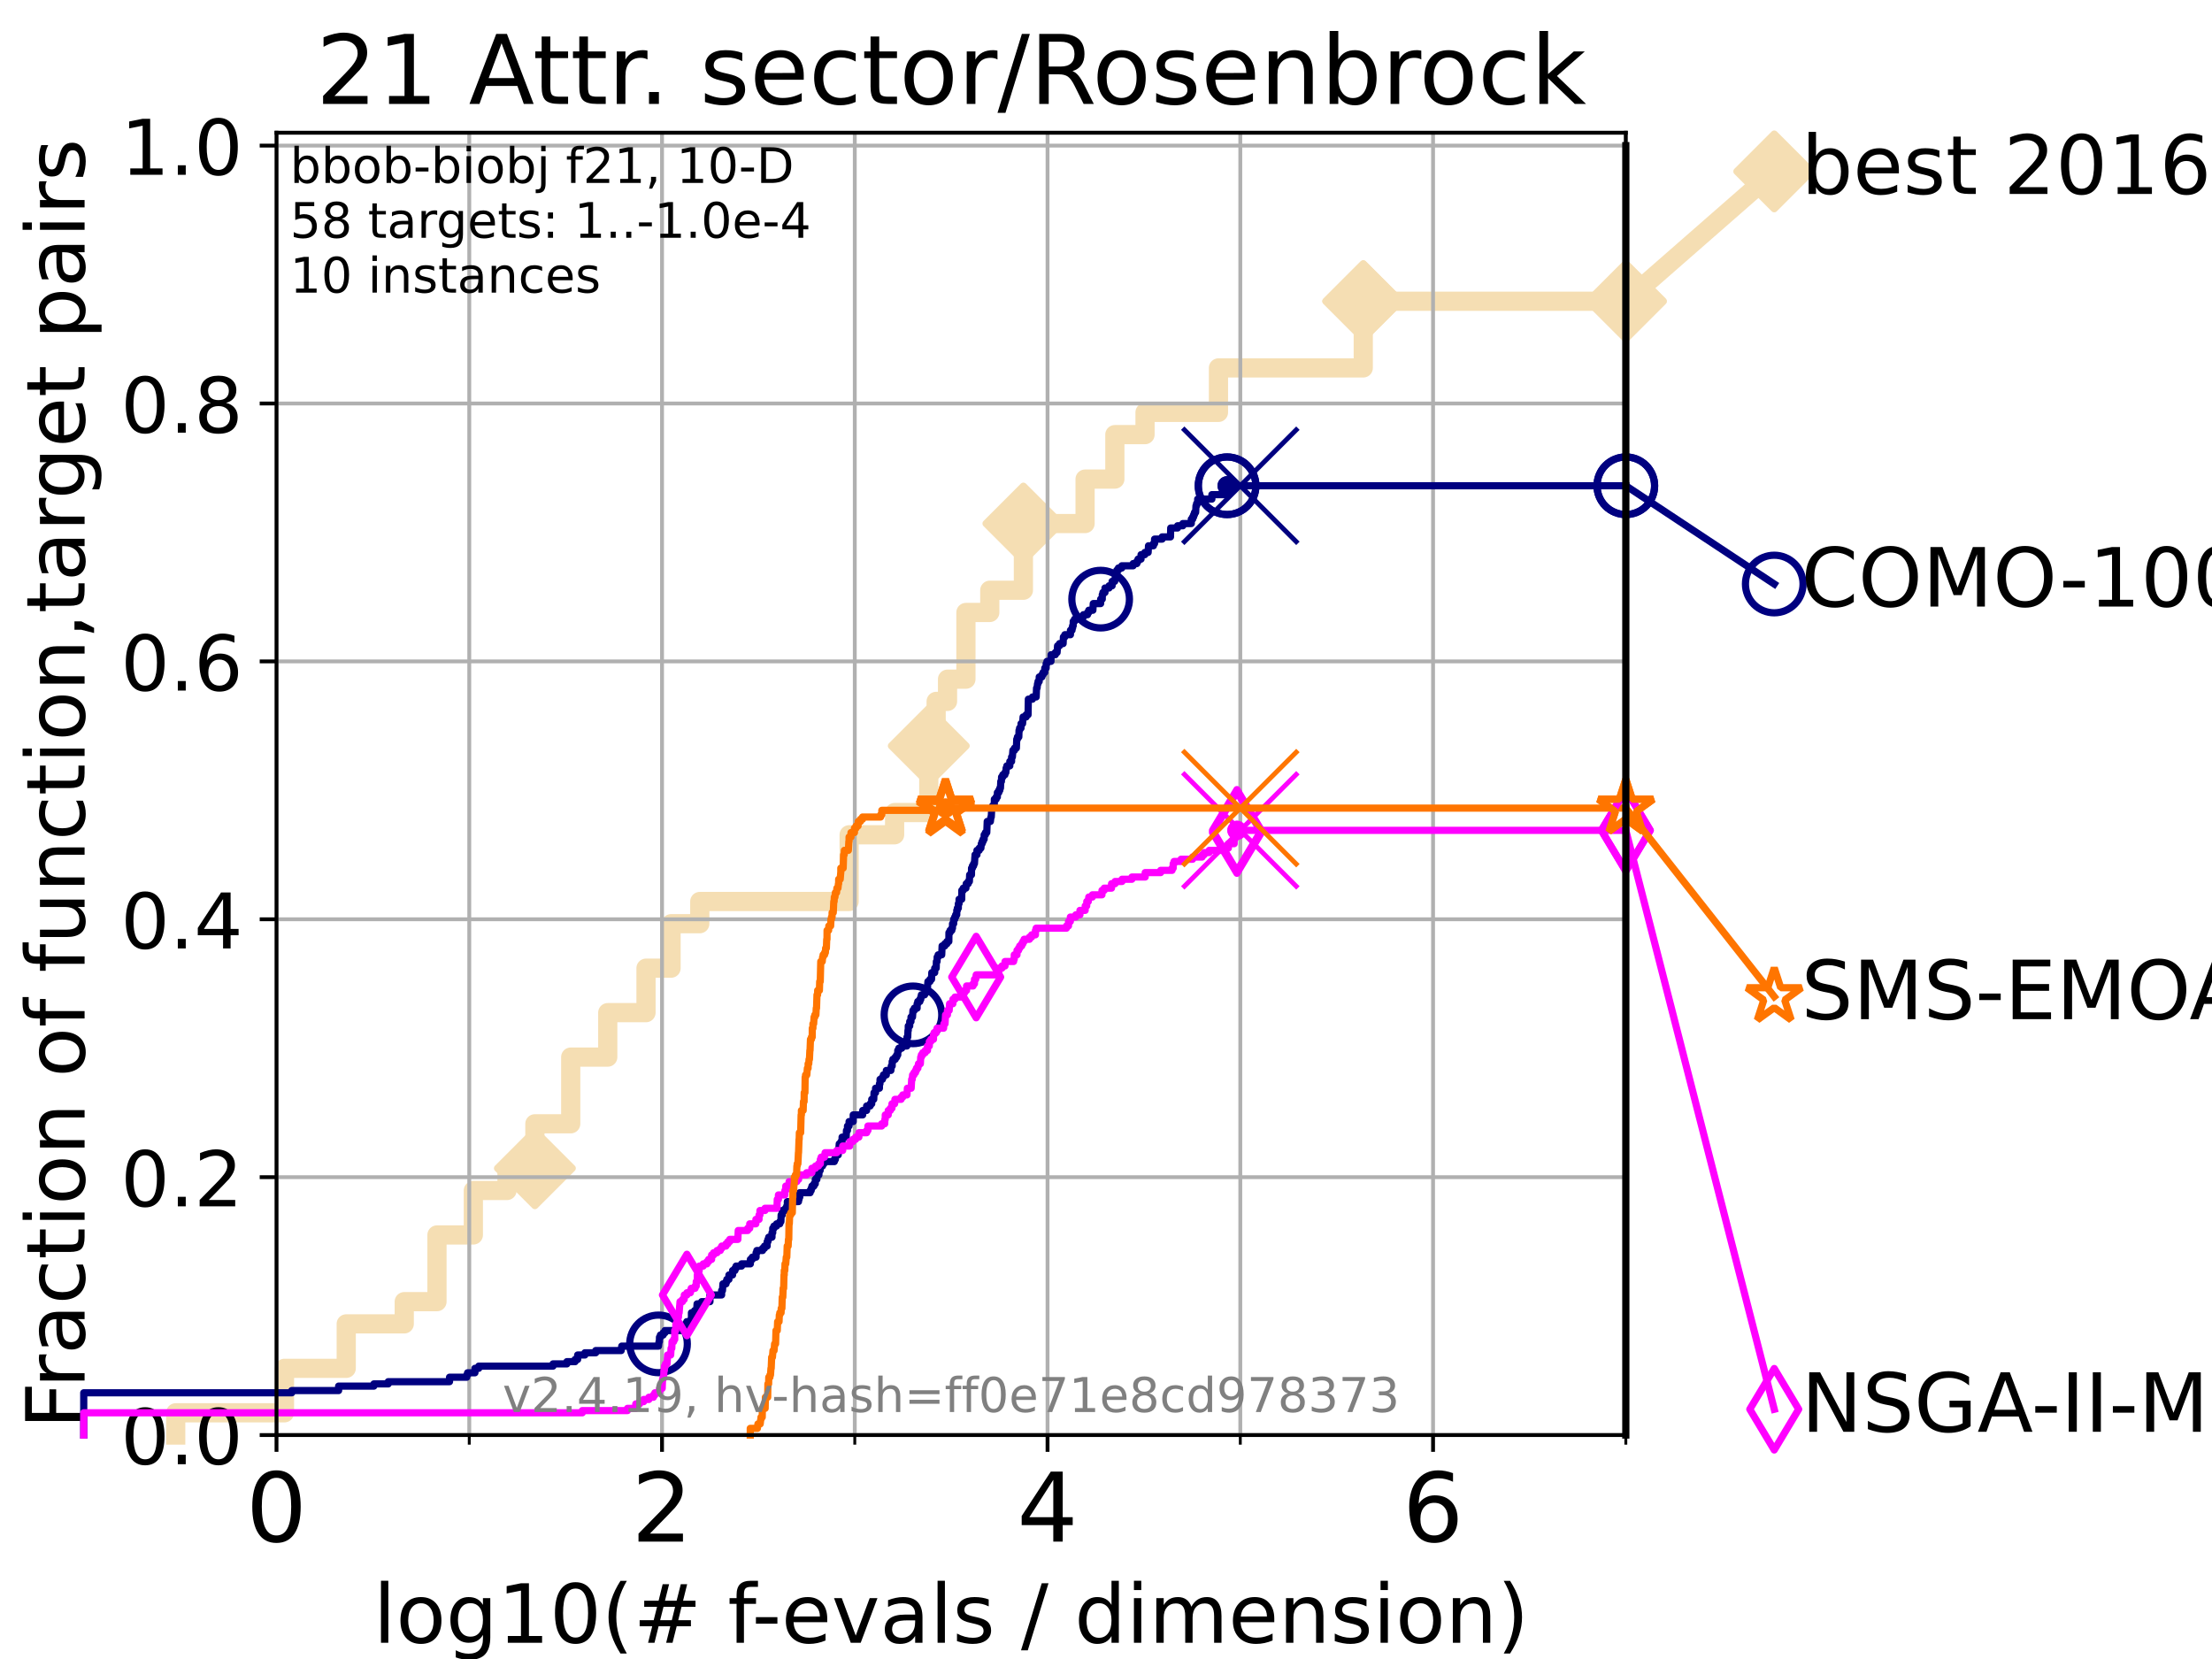 <?xml version="1.0" encoding="utf-8" standalone="no"?>
<!DOCTYPE svg PUBLIC "-//W3C//DTD SVG 1.1//EN"
  "http://www.w3.org/Graphics/SVG/1.1/DTD/svg11.dtd">
<!-- Created with matplotlib (https://matplotlib.org/) -->
<svg height="345.6pt" version="1.1" viewBox="0 0 460.8 345.6" width="460.8pt" xmlns="http://www.w3.org/2000/svg" xmlns:xlink="http://www.w3.org/1999/xlink">
 <defs>
  <style type="text/css">*{stroke-linecap:butt;stroke-linejoin:round;}</style>
 </defs>
 <g id="figure_1">
  <g id="patch_1">
   <path d="M 0 345.6 
L 460.8 345.6 
L 460.8 0 
L 0 0 
z
" style="fill:#ffffff;"/>
  </g>
  <g id="axes_1">
   <g id="patch_2">
    <path d="M 57.6 298.944 
L 338.688 298.944 
L 338.688 27.648 
L 57.6 27.648 
z
" style="fill:#ffffff;"/>
   </g>
   <g id="line2d_1">
    <path d="M 36.604 298.944 
L 36.604 294.313 
L 59.262 294.313 
L 59.262 285.05 
L 72.125 285.05 
L 72.125 275.788 
L 84.213 275.788 
L 84.213 271.157 
L 91.03 271.157 
L 91.03 257.263 
L 98.606 257.263 
L 98.606 248.001 
L 105.622 248.001 
L 105.622 243.37 
L 111.426 243.37 
L 111.426 234.107 
L 118.891 234.107 
L 118.891 220.214 
L 126.607 220.214 
L 126.607 210.951 
L 134.577 210.951 
L 134.577 201.689 
L 139.794 201.689 
L 139.794 192.426 
L 145.777 192.426 
L 145.777 187.795 
L 176.892 187.795 
L 176.892 173.901 
L 186.364 173.901 
L 186.364 169.27 
L 193.481 169.27 
L 193.481 155.377 
L 195.016 155.377 
L 195.016 146.114 
L 197.388 146.114 
L 197.388 141.483 
L 201.219 141.483 
L 201.219 127.589 
L 206.19 127.589 
L 206.19 122.958 
L 213.192 122.958 
L 213.192 109.065 
L 226.043 109.065 
L 226.043 99.802 
L 232.245 99.802 
L 232.245 90.54 
L 238.531 90.54 
L 238.531 85.909 
L 253.829 85.909 
L 253.829 76.646 
L 283.992 76.646 
L 283.992 62.753 
L 338.688 62.753 
" style="fill:none;stroke:#f5deb3;stroke-linecap:square;stroke-width:4;"/>
   </g>
   <g id="line2d_2">
    <defs>
     <path d="M 0 7.778 
L 7.778 0 
L 0 -7.778 
L -7.778 0 
z
" id="mbf83ac2593" style="stroke:#f5deb3;stroke-linejoin:miter;stroke-width:1.5;"/>
    </defs>
    <g>
     <use style="fill:#f5deb3;stroke:#f5deb3;stroke-linejoin:miter;stroke-width:1.5;" x="111.426" xlink:href="#mbf83ac2593" y="243.37"/>
     <use style="fill:#f5deb3;stroke:#f5deb3;stroke-linejoin:miter;stroke-width:1.5;" x="193.481" xlink:href="#mbf83ac2593" y="155.377"/>
     <use style="fill:#f5deb3;stroke:#f5deb3;stroke-linejoin:miter;stroke-width:1.5;" x="213.192" xlink:href="#mbf83ac2593" y="109.065"/>
     <use style="fill:#f5deb3;stroke:#f5deb3;stroke-linejoin:miter;stroke-width:1.5;" x="283.992" xlink:href="#mbf83ac2593" y="62.753"/>
     <use style="fill:#f5deb3;stroke:#f5deb3;stroke-linejoin:miter;stroke-width:1.5;" x="283.992" xlink:href="#mbf83ac2593" y="62.753"/>
     <use style="fill:#f5deb3;stroke:#f5deb3;stroke-linejoin:miter;stroke-width:1.5;" x="338.688" xlink:href="#mbf83ac2593" y="62.753"/>
    </g>
   </g>
   <g id="line2d_3">
    <path style="fill:none;stroke:#f5deb3;stroke-linecap:square;stroke-width:4;"/>
    <g/>
   </g>
   <g id="line2d_4">
    <path d="M 338.688 62.753 
L 369.608 35.706 
" style="fill:none;stroke:#f5deb3;stroke-linecap:square;stroke-width:4;"/>
    <g>
     <use style="fill:#f5deb3;stroke:#f5deb3;stroke-linejoin:miter;stroke-width:1.5;" x="338.688" xlink:href="#mbf83ac2593" y="62.753"/>
     <use style="fill:#f5deb3;stroke:#f5deb3;stroke-linejoin:miter;stroke-width:1.5;" x="369.608" xlink:href="#mbf83ac2593" y="35.706"/>
    </g>
   </g>
   <g id="matplotlib.axis_1">
    <g id="xtick_1">
     <g id="line2d_5">
      <path clip-path="url(#pb829bf6bc0)" d="M 57.6 298.944 
L 57.6 27.648 
" style="fill:none;stroke:#b0b0b0;stroke-linecap:square;stroke-width:0.8;"/>
     </g>
     <g id="line2d_6">
      <defs>
       <path d="M 0 0 
L 0 3.5 
" id="m2e2d683a01" style="stroke:#000000;stroke-width:0.8;"/>
      </defs>
      <g>
       <use style="stroke:#000000;stroke-width:0.8;" x="57.6" xlink:href="#m2e2d683a01" y="298.944"/>
      </g>
     </g>
     <g id="text_1">
      <!-- 0 -->
      <g transform="translate(51.237 321.141)scale(0.2 -0.2)">
       <defs>
        <path d="M 31.781 66.406 
Q 24.172 66.406 20.328 58.906 
Q 16.5 51.422 16.5 36.375 
Q 16.5 21.391 20.328 13.891 
Q 24.172 6.391 31.781 6.391 
Q 39.453 6.391 43.281 13.891 
Q 47.125 21.391 47.125 36.375 
Q 47.125 51.422 43.281 58.906 
Q 39.453 66.406 31.781 66.406 
z
M 31.781 74.219 
Q 44.047 74.219 50.516 64.516 
Q 56.984 54.828 56.984 36.375 
Q 56.984 17.969 50.516 8.266 
Q 44.047 -1.422 31.781 -1.422 
Q 19.531 -1.422 13.062 8.266 
Q 6.594 17.969 6.594 36.375 
Q 6.594 54.828 13.062 64.516 
Q 19.531 74.219 31.781 74.219 
z
" id="DejaVuSans-48"/>
       </defs>
       <use xlink:href="#DejaVuSans-48"/>
      </g>
     </g>
    </g>
    <g id="xtick_2">
     <g id="line2d_7">
      <path clip-path="url(#pb829bf6bc0)" d="M 137.911 298.944 
L 137.911 27.648 
" style="fill:none;stroke:#b0b0b0;stroke-linecap:square;stroke-width:0.8;"/>
     </g>
     <g id="line2d_8">
      <g>
       <use style="stroke:#000000;stroke-width:0.8;" x="137.911" xlink:href="#m2e2d683a01" y="298.944"/>
      </g>
     </g>
     <g id="text_2">
      <!-- 2 -->
      <g transform="translate(131.548 321.141)scale(0.2 -0.2)">
       <defs>
        <path d="M 19.188 8.297 
L 53.609 8.297 
L 53.609 0 
L 7.328 0 
L 7.328 8.297 
Q 12.938 14.109 22.625 23.891 
Q 32.328 33.688 34.812 36.531 
Q 39.547 41.844 41.422 45.531 
Q 43.312 49.219 43.312 52.781 
Q 43.312 58.594 39.234 62.25 
Q 35.156 65.922 28.609 65.922 
Q 23.969 65.922 18.812 64.312 
Q 13.672 62.703 7.812 59.422 
L 7.812 69.391 
Q 13.766 71.781 18.938 73 
Q 24.125 74.219 28.422 74.219 
Q 39.75 74.219 46.484 68.547 
Q 53.219 62.891 53.219 53.422 
Q 53.219 48.922 51.531 44.891 
Q 49.859 40.875 45.406 35.406 
Q 44.188 33.984 37.641 27.219 
Q 31.109 20.453 19.188 8.297 
z
" id="DejaVuSans-50"/>
       </defs>
       <use xlink:href="#DejaVuSans-50"/>
      </g>
     </g>
    </g>
    <g id="xtick_3">
     <g id="line2d_9">
      <path clip-path="url(#pb829bf6bc0)" d="M 218.222 298.944 
L 218.222 27.648 
" style="fill:none;stroke:#b0b0b0;stroke-linecap:square;stroke-width:0.8;"/>
     </g>
     <g id="line2d_10">
      <g>
       <use style="stroke:#000000;stroke-width:0.8;" x="218.222" xlink:href="#m2e2d683a01" y="298.944"/>
      </g>
     </g>
     <g id="text_3">
      <!-- 4 -->
      <g transform="translate(211.859 321.141)scale(0.2 -0.2)">
       <defs>
        <path d="M 37.797 64.312 
L 12.891 25.391 
L 37.797 25.391 
z
M 35.203 72.906 
L 47.609 72.906 
L 47.609 25.391 
L 58.016 25.391 
L 58.016 17.188 
L 47.609 17.188 
L 47.609 0 
L 37.797 0 
L 37.797 17.188 
L 4.891 17.188 
L 4.891 26.703 
z
" id="DejaVuSans-52"/>
       </defs>
       <use xlink:href="#DejaVuSans-52"/>
      </g>
     </g>
    </g>
    <g id="xtick_4">
     <g id="line2d_11">
      <path clip-path="url(#pb829bf6bc0)" d="M 298.533 298.944 
L 298.533 27.648 
" style="fill:none;stroke:#b0b0b0;stroke-linecap:square;stroke-width:0.8;"/>
     </g>
     <g id="line2d_12">
      <g>
       <use style="stroke:#000000;stroke-width:0.8;" x="298.533" xlink:href="#m2e2d683a01" y="298.944"/>
      </g>
     </g>
     <g id="text_4">
      <!-- 6 -->
      <g transform="translate(292.17 321.141)scale(0.2 -0.2)">
       <defs>
        <path d="M 33.016 40.375 
Q 26.375 40.375 22.484 35.828 
Q 18.609 31.297 18.609 23.391 
Q 18.609 15.531 22.484 10.953 
Q 26.375 6.391 33.016 6.391 
Q 39.656 6.391 43.531 10.953 
Q 47.406 15.531 47.406 23.391 
Q 47.406 31.297 43.531 35.828 
Q 39.656 40.375 33.016 40.375 
z
M 52.594 71.297 
L 52.594 62.312 
Q 48.875 64.062 45.094 64.984 
Q 41.312 65.922 37.594 65.922 
Q 27.828 65.922 22.672 59.328 
Q 17.531 52.734 16.797 39.406 
Q 19.672 43.656 24.016 45.922 
Q 28.375 48.188 33.594 48.188 
Q 44.578 48.188 50.953 41.516 
Q 57.328 34.859 57.328 23.391 
Q 57.328 12.156 50.688 5.359 
Q 44.047 -1.422 33.016 -1.422 
Q 20.359 -1.422 13.672 8.266 
Q 6.984 17.969 6.984 36.375 
Q 6.984 53.656 15.188 63.938 
Q 23.391 74.219 37.203 74.219 
Q 40.922 74.219 44.703 73.484 
Q 48.484 72.75 52.594 71.297 
z
" id="DejaVuSans-54"/>
       </defs>
       <use xlink:href="#DejaVuSans-54"/>
      </g>
     </g>
    </g>
    <g id="xtick_5">
     <g id="line2d_13">
      <path clip-path="url(#pb829bf6bc0)" d="M 97.755 298.944 
L 97.755 27.648 
" style="fill:none;stroke:#b0b0b0;stroke-linecap:square;stroke-width:0.8;"/>
     </g>
     <g id="line2d_14">
      <defs>
       <path d="M 0 0 
L 0 2 
" id="m2f4bd9a88e" style="stroke:#000000;stroke-width:0.6;"/>
      </defs>
      <g>
       <use style="stroke:#000000;stroke-width:0.6;" x="97.755" xlink:href="#m2f4bd9a88e" y="298.944"/>
      </g>
     </g>
    </g>
    <g id="xtick_6">
     <g id="line2d_15">
      <path clip-path="url(#pb829bf6bc0)" d="M 178.066 298.944 
L 178.066 27.648 
" style="fill:none;stroke:#b0b0b0;stroke-linecap:square;stroke-width:0.8;"/>
     </g>
     <g id="line2d_16">
      <g>
       <use style="stroke:#000000;stroke-width:0.6;" x="178.066" xlink:href="#m2f4bd9a88e" y="298.944"/>
      </g>
     </g>
    </g>
    <g id="xtick_7">
     <g id="line2d_17">
      <path clip-path="url(#pb829bf6bc0)" d="M 258.377 298.944 
L 258.377 27.648 
" style="fill:none;stroke:#b0b0b0;stroke-linecap:square;stroke-width:0.8;"/>
     </g>
     <g id="line2d_18">
      <g>
       <use style="stroke:#000000;stroke-width:0.6;" x="258.377" xlink:href="#m2f4bd9a88e" y="298.944"/>
      </g>
     </g>
    </g>
    <g id="xtick_8">
     <g id="line2d_19">
      <path clip-path="url(#pb829bf6bc0)" d="M 338.688 298.944 
L 338.688 27.648 
" style="fill:none;stroke:#b0b0b0;stroke-linecap:square;stroke-width:0.8;"/>
     </g>
     <g id="line2d_20">
      <g>
       <use style="stroke:#000000;stroke-width:0.6;" x="338.688" xlink:href="#m2f4bd9a88e" y="298.944"/>
      </g>
     </g>
    </g>
    <g id="text_5">
     <!-- log10(# f-evals / dimension) -->
     <g transform="translate(77.764 342.218)scale(0.17 -0.17)">
      <defs>
       <path d="M 9.422 75.984 
L 18.406 75.984 
L 18.406 0 
L 9.422 0 
z
" id="DejaVuSans-108"/>
       <path d="M 30.609 48.391 
Q 23.391 48.391 19.188 42.75 
Q 14.984 37.109 14.984 27.297 
Q 14.984 17.484 19.156 11.844 
Q 23.344 6.203 30.609 6.203 
Q 37.797 6.203 41.984 11.859 
Q 46.188 17.531 46.188 27.297 
Q 46.188 37.016 41.984 42.703 
Q 37.797 48.391 30.609 48.391 
z
M 30.609 56 
Q 42.328 56 49.016 48.375 
Q 55.719 40.766 55.719 27.297 
Q 55.719 13.875 49.016 6.219 
Q 42.328 -1.422 30.609 -1.422 
Q 18.844 -1.422 12.172 6.219 
Q 5.516 13.875 5.516 27.297 
Q 5.516 40.766 12.172 48.375 
Q 18.844 56 30.609 56 
z
" id="DejaVuSans-111"/>
       <path d="M 45.406 27.984 
Q 45.406 37.75 41.375 43.109 
Q 37.359 48.484 30.078 48.484 
Q 22.859 48.484 18.828 43.109 
Q 14.797 37.75 14.797 27.984 
Q 14.797 18.266 18.828 12.891 
Q 22.859 7.516 30.078 7.516 
Q 37.359 7.516 41.375 12.891 
Q 45.406 18.266 45.406 27.984 
z
M 54.391 6.781 
Q 54.391 -7.172 48.188 -13.984 
Q 42 -20.797 29.203 -20.797 
Q 24.469 -20.797 20.266 -20.094 
Q 16.062 -19.391 12.109 -17.922 
L 12.109 -9.188 
Q 16.062 -11.328 19.922 -12.344 
Q 23.781 -13.375 27.781 -13.375 
Q 36.625 -13.375 41.016 -8.766 
Q 45.406 -4.156 45.406 5.172 
L 45.406 9.625 
Q 42.625 4.781 38.281 2.391 
Q 33.938 0 27.875 0 
Q 17.828 0 11.672 7.656 
Q 5.516 15.328 5.516 27.984 
Q 5.516 40.672 11.672 48.328 
Q 17.828 56 27.875 56 
Q 33.938 56 38.281 53.609 
Q 42.625 51.219 45.406 46.391 
L 45.406 54.688 
L 54.391 54.688 
z
" id="DejaVuSans-103"/>
       <path d="M 12.406 8.297 
L 28.516 8.297 
L 28.516 63.922 
L 10.984 60.406 
L 10.984 69.391 
L 28.422 72.906 
L 38.281 72.906 
L 38.281 8.297 
L 54.391 8.297 
L 54.391 0 
L 12.406 0 
z
" id="DejaVuSans-49"/>
       <path d="M 31 75.875 
Q 24.469 64.656 21.281 53.656 
Q 18.109 42.672 18.109 31.391 
Q 18.109 20.125 21.312 9.062 
Q 24.516 -2 31 -13.188 
L 23.188 -13.188 
Q 15.875 -1.703 12.234 9.375 
Q 8.594 20.453 8.594 31.391 
Q 8.594 42.281 12.203 53.312 
Q 15.828 64.359 23.188 75.875 
z
" id="DejaVuSans-40"/>
       <path d="M 51.125 44 
L 36.922 44 
L 32.812 27.688 
L 47.125 27.688 
z
M 43.797 71.781 
L 38.719 51.516 
L 52.984 51.516 
L 58.109 71.781 
L 65.922 71.781 
L 60.891 51.516 
L 76.125 51.516 
L 76.125 44 
L 58.984 44 
L 54.984 27.688 
L 70.516 27.688 
L 70.516 20.219 
L 53.078 20.219 
L 48 0 
L 40.188 0 
L 45.219 20.219 
L 30.906 20.219 
L 25.875 0 
L 18.016 0 
L 23.094 20.219 
L 7.719 20.219 
L 7.719 27.688 
L 24.906 27.688 
L 29 44 
L 13.281 44 
L 13.281 51.516 
L 30.906 51.516 
L 35.891 71.781 
z
" id="DejaVuSans-35"/>
       <path id="DejaVuSans-32"/>
       <path d="M 37.109 75.984 
L 37.109 68.5 
L 28.516 68.5 
Q 23.688 68.5 21.797 66.547 
Q 19.922 64.594 19.922 59.516 
L 19.922 54.688 
L 34.719 54.688 
L 34.719 47.703 
L 19.922 47.703 
L 19.922 0 
L 10.891 0 
L 10.891 47.703 
L 2.297 47.703 
L 2.297 54.688 
L 10.891 54.688 
L 10.891 58.5 
Q 10.891 67.625 15.141 71.797 
Q 19.391 75.984 28.609 75.984 
z
" id="DejaVuSans-102"/>
       <path d="M 4.891 31.391 
L 31.203 31.391 
L 31.203 23.391 
L 4.891 23.391 
z
" id="DejaVuSans-45"/>
       <path d="M 56.203 29.594 
L 56.203 25.203 
L 14.891 25.203 
Q 15.484 15.922 20.484 11.062 
Q 25.484 6.203 34.422 6.203 
Q 39.594 6.203 44.453 7.469 
Q 49.312 8.734 54.109 11.281 
L 54.109 2.781 
Q 49.266 0.734 44.188 -0.344 
Q 39.109 -1.422 33.891 -1.422 
Q 20.797 -1.422 13.156 6.188 
Q 5.516 13.812 5.516 26.812 
Q 5.516 40.234 12.766 48.109 
Q 20.016 56 32.328 56 
Q 43.359 56 49.781 48.891 
Q 56.203 41.797 56.203 29.594 
z
M 47.219 32.234 
Q 47.125 39.594 43.094 43.984 
Q 39.062 48.391 32.422 48.391 
Q 24.906 48.391 20.391 44.141 
Q 15.875 39.891 15.188 32.172 
z
" id="DejaVuSans-101"/>
       <path d="M 2.984 54.688 
L 12.5 54.688 
L 29.594 8.797 
L 46.688 54.688 
L 56.203 54.688 
L 35.688 0 
L 23.484 0 
z
" id="DejaVuSans-118"/>
       <path d="M 34.281 27.484 
Q 23.391 27.484 19.188 25 
Q 14.984 22.516 14.984 16.5 
Q 14.984 11.719 18.141 8.906 
Q 21.297 6.109 26.703 6.109 
Q 34.188 6.109 38.703 11.406 
Q 43.219 16.703 43.219 25.484 
L 43.219 27.484 
z
M 52.203 31.203 
L 52.203 0 
L 43.219 0 
L 43.219 8.297 
Q 40.141 3.328 35.547 0.953 
Q 30.953 -1.422 24.312 -1.422 
Q 15.922 -1.422 10.953 3.297 
Q 6 8.016 6 15.922 
Q 6 25.141 12.172 29.828 
Q 18.359 34.516 30.609 34.516 
L 43.219 34.516 
L 43.219 35.406 
Q 43.219 41.609 39.141 45 
Q 35.062 48.391 27.688 48.391 
Q 23 48.391 18.547 47.266 
Q 14.109 46.141 10.016 43.891 
L 10.016 52.203 
Q 14.938 54.109 19.578 55.047 
Q 24.219 56 28.609 56 
Q 40.484 56 46.344 49.844 
Q 52.203 43.703 52.203 31.203 
z
" id="DejaVuSans-97"/>
       <path d="M 44.281 53.078 
L 44.281 44.578 
Q 40.484 46.531 36.375 47.5 
Q 32.281 48.484 27.875 48.484 
Q 21.188 48.484 17.844 46.438 
Q 14.5 44.391 14.5 40.281 
Q 14.5 37.156 16.891 35.375 
Q 19.281 33.594 26.516 31.984 
L 29.594 31.297 
Q 39.156 29.25 43.188 25.516 
Q 47.219 21.781 47.219 15.094 
Q 47.219 7.469 41.188 3.016 
Q 35.156 -1.422 24.609 -1.422 
Q 20.219 -1.422 15.453 -0.562 
Q 10.688 0.297 5.422 2 
L 5.422 11.281 
Q 10.406 8.688 15.234 7.391 
Q 20.062 6.109 24.812 6.109 
Q 31.156 6.109 34.562 8.281 
Q 37.984 10.453 37.984 14.406 
Q 37.984 18.062 35.516 20.016 
Q 33.062 21.969 24.703 23.781 
L 21.578 24.516 
Q 13.234 26.266 9.516 29.906 
Q 5.812 33.547 5.812 39.891 
Q 5.812 47.609 11.281 51.797 
Q 16.75 56 26.812 56 
Q 31.781 56 36.172 55.266 
Q 40.578 54.547 44.281 53.078 
z
" id="DejaVuSans-115"/>
       <path d="M 25.391 72.906 
L 33.688 72.906 
L 8.297 -9.281 
L 0 -9.281 
z
" id="DejaVuSans-47"/>
       <path d="M 45.406 46.391 
L 45.406 75.984 
L 54.391 75.984 
L 54.391 0 
L 45.406 0 
L 45.406 8.203 
Q 42.578 3.328 38.25 0.953 
Q 33.938 -1.422 27.875 -1.422 
Q 17.969 -1.422 11.734 6.484 
Q 5.516 14.406 5.516 27.297 
Q 5.516 40.188 11.734 48.094 
Q 17.969 56 27.875 56 
Q 33.938 56 38.25 53.625 
Q 42.578 51.266 45.406 46.391 
z
M 14.797 27.297 
Q 14.797 17.391 18.875 11.75 
Q 22.953 6.109 30.078 6.109 
Q 37.203 6.109 41.297 11.75 
Q 45.406 17.391 45.406 27.297 
Q 45.406 37.203 41.297 42.844 
Q 37.203 48.484 30.078 48.484 
Q 22.953 48.484 18.875 42.844 
Q 14.797 37.203 14.797 27.297 
z
" id="DejaVuSans-100"/>
       <path d="M 9.422 54.688 
L 18.406 54.688 
L 18.406 0 
L 9.422 0 
z
M 9.422 75.984 
L 18.406 75.984 
L 18.406 64.594 
L 9.422 64.594 
z
" id="DejaVuSans-105"/>
       <path d="M 52 44.188 
Q 55.375 50.25 60.062 53.125 
Q 64.75 56 71.094 56 
Q 79.641 56 84.281 50.016 
Q 88.922 44.047 88.922 33.016 
L 88.922 0 
L 79.891 0 
L 79.891 32.719 
Q 79.891 40.578 77.094 44.375 
Q 74.312 48.188 68.609 48.188 
Q 61.625 48.188 57.562 43.547 
Q 53.516 38.922 53.516 30.906 
L 53.516 0 
L 44.484 0 
L 44.484 32.719 
Q 44.484 40.625 41.703 44.406 
Q 38.922 48.188 33.109 48.188 
Q 26.219 48.188 22.156 43.531 
Q 18.109 38.875 18.109 30.906 
L 18.109 0 
L 9.078 0 
L 9.078 54.688 
L 18.109 54.688 
L 18.109 46.188 
Q 21.188 51.219 25.484 53.609 
Q 29.781 56 35.688 56 
Q 41.656 56 45.828 52.969 
Q 50 49.953 52 44.188 
z
" id="DejaVuSans-109"/>
       <path d="M 54.891 33.016 
L 54.891 0 
L 45.906 0 
L 45.906 32.719 
Q 45.906 40.484 42.875 44.328 
Q 39.844 48.188 33.797 48.188 
Q 26.516 48.188 22.312 43.547 
Q 18.109 38.922 18.109 30.906 
L 18.109 0 
L 9.078 0 
L 9.078 54.688 
L 18.109 54.688 
L 18.109 46.188 
Q 21.344 51.125 25.703 53.562 
Q 30.078 56 35.797 56 
Q 45.219 56 50.047 50.172 
Q 54.891 44.344 54.891 33.016 
z
" id="DejaVuSans-110"/>
       <path d="M 8.016 75.875 
L 15.828 75.875 
Q 23.141 64.359 26.781 53.312 
Q 30.422 42.281 30.422 31.391 
Q 30.422 20.453 26.781 9.375 
Q 23.141 -1.703 15.828 -13.188 
L 8.016 -13.188 
Q 14.5 -2 17.703 9.062 
Q 20.906 20.125 20.906 31.391 
Q 20.906 42.672 17.703 53.656 
Q 14.5 64.656 8.016 75.875 
z
" id="DejaVuSans-41"/>
      </defs>
      <use xlink:href="#DejaVuSans-108"/>
      <use x="27.783" xlink:href="#DejaVuSans-111"/>
      <use x="88.965" xlink:href="#DejaVuSans-103"/>
      <use x="152.441" xlink:href="#DejaVuSans-49"/>
      <use x="216.064" xlink:href="#DejaVuSans-48"/>
      <use x="279.688" xlink:href="#DejaVuSans-40"/>
      <use x="318.701" xlink:href="#DejaVuSans-35"/>
      <use x="402.49" xlink:href="#DejaVuSans-32"/>
      <use x="434.277" xlink:href="#DejaVuSans-102"/>
      <use x="463.982" xlink:href="#DejaVuSans-45"/>
      <use x="500.066" xlink:href="#DejaVuSans-101"/>
      <use x="561.59" xlink:href="#DejaVuSans-118"/>
      <use x="620.77" xlink:href="#DejaVuSans-97"/>
      <use x="682.049" xlink:href="#DejaVuSans-108"/>
      <use x="709.832" xlink:href="#DejaVuSans-115"/>
      <use x="761.932" xlink:href="#DejaVuSans-32"/>
      <use x="793.719" xlink:href="#DejaVuSans-47"/>
      <use x="827.41" xlink:href="#DejaVuSans-32"/>
      <use x="859.197" xlink:href="#DejaVuSans-100"/>
      <use x="922.674" xlink:href="#DejaVuSans-105"/>
      <use x="950.457" xlink:href="#DejaVuSans-109"/>
      <use x="1047.869" xlink:href="#DejaVuSans-101"/>
      <use x="1109.393" xlink:href="#DejaVuSans-110"/>
      <use x="1172.771" xlink:href="#DejaVuSans-115"/>
      <use x="1224.871" xlink:href="#DejaVuSans-105"/>
      <use x="1252.654" xlink:href="#DejaVuSans-111"/>
      <use x="1313.836" xlink:href="#DejaVuSans-110"/>
      <use x="1377.215" xlink:href="#DejaVuSans-41"/>
     </g>
    </g>
   </g>
   <g id="matplotlib.axis_2">
    <g id="ytick_1">
     <g id="line2d_21">
      <path clip-path="url(#pb829bf6bc0)" d="M 57.6 298.944 
L 338.688 298.944 
" style="fill:none;stroke:#b0b0b0;stroke-linecap:square;stroke-width:0.8;"/>
     </g>
     <g id="line2d_22">
      <defs>
       <path d="M 0 0 
L -3.5 0 
" id="mbe6d885271" style="stroke:#000000;stroke-width:0.8;"/>
      </defs>
      <g>
       <use style="stroke:#000000;stroke-width:0.8;" x="57.6" xlink:href="#mbe6d885271" y="298.944"/>
      </g>
     </g>
     <g id="text_6">
      <!-- 0.0 -->
      <g transform="translate(25.155 305.023)scale(0.16 -0.16)">
       <defs>
        <path d="M 10.688 12.406 
L 21 12.406 
L 21 0 
L 10.688 0 
z
" id="DejaVuSans-46"/>
       </defs>
       <use xlink:href="#DejaVuSans-48"/>
       <use x="63.623" xlink:href="#DejaVuSans-46"/>
       <use x="95.41" xlink:href="#DejaVuSans-48"/>
      </g>
     </g>
    </g>
    <g id="ytick_2">
     <g id="line2d_23">
      <path clip-path="url(#pb829bf6bc0)" d="M 57.6 245.222 
L 338.688 245.222 
" style="fill:none;stroke:#b0b0b0;stroke-linecap:square;stroke-width:0.8;"/>
     </g>
     <g id="line2d_24">
      <g>
       <use style="stroke:#000000;stroke-width:0.8;" x="57.6" xlink:href="#mbe6d885271" y="245.222"/>
      </g>
     </g>
     <g id="text_7">
      <!-- 0.2 -->
      <g transform="translate(25.155 251.301)scale(0.16 -0.16)">
       <use xlink:href="#DejaVuSans-48"/>
       <use x="63.623" xlink:href="#DejaVuSans-46"/>
       <use x="95.41" xlink:href="#DejaVuSans-50"/>
      </g>
     </g>
    </g>
    <g id="ytick_3">
     <g id="line2d_25">
      <path clip-path="url(#pb829bf6bc0)" d="M 57.6 191.5 
L 338.688 191.5 
" style="fill:none;stroke:#b0b0b0;stroke-linecap:square;stroke-width:0.8;"/>
     </g>
     <g id="line2d_26">
      <g>
       <use style="stroke:#000000;stroke-width:0.8;" x="57.6" xlink:href="#mbe6d885271" y="191.5"/>
      </g>
     </g>
     <g id="text_8">
      <!-- 0.4 -->
      <g transform="translate(25.155 197.579)scale(0.16 -0.16)">
       <use xlink:href="#DejaVuSans-48"/>
       <use x="63.623" xlink:href="#DejaVuSans-46"/>
       <use x="95.41" xlink:href="#DejaVuSans-52"/>
      </g>
     </g>
    </g>
    <g id="ytick_4">
     <g id="line2d_27">
      <path clip-path="url(#pb829bf6bc0)" d="M 57.6 137.778 
L 338.688 137.778 
" style="fill:none;stroke:#b0b0b0;stroke-linecap:square;stroke-width:0.8;"/>
     </g>
     <g id="line2d_28">
      <g>
       <use style="stroke:#000000;stroke-width:0.8;" x="57.6" xlink:href="#mbe6d885271" y="137.778"/>
      </g>
     </g>
     <g id="text_9">
      <!-- 0.6 -->
      <g transform="translate(25.155 143.857)scale(0.16 -0.16)">
       <use xlink:href="#DejaVuSans-48"/>
       <use x="63.623" xlink:href="#DejaVuSans-46"/>
       <use x="95.41" xlink:href="#DejaVuSans-54"/>
      </g>
     </g>
    </g>
    <g id="ytick_5">
     <g id="line2d_29">
      <path clip-path="url(#pb829bf6bc0)" d="M 57.6 84.056 
L 338.688 84.056 
" style="fill:none;stroke:#b0b0b0;stroke-linecap:square;stroke-width:0.8;"/>
     </g>
     <g id="line2d_30">
      <g>
       <use style="stroke:#000000;stroke-width:0.8;" x="57.6" xlink:href="#mbe6d885271" y="84.056"/>
      </g>
     </g>
     <g id="text_10">
      <!-- 0.8 -->
      <g transform="translate(25.155 90.135)scale(0.16 -0.16)">
       <defs>
        <path d="M 31.781 34.625 
Q 24.75 34.625 20.719 30.859 
Q 16.703 27.094 16.703 20.516 
Q 16.703 13.922 20.719 10.156 
Q 24.75 6.391 31.781 6.391 
Q 38.812 6.391 42.859 10.172 
Q 46.922 13.969 46.922 20.516 
Q 46.922 27.094 42.891 30.859 
Q 38.875 34.625 31.781 34.625 
z
M 21.922 38.812 
Q 15.578 40.375 12.031 44.719 
Q 8.5 49.078 8.5 55.328 
Q 8.5 64.062 14.719 69.141 
Q 20.953 74.219 31.781 74.219 
Q 42.672 74.219 48.875 69.141 
Q 55.078 64.062 55.078 55.328 
Q 55.078 49.078 51.531 44.719 
Q 48 40.375 41.703 38.812 
Q 48.828 37.156 52.797 32.312 
Q 56.781 27.484 56.781 20.516 
Q 56.781 9.906 50.312 4.234 
Q 43.844 -1.422 31.781 -1.422 
Q 19.734 -1.422 13.25 4.234 
Q 6.781 9.906 6.781 20.516 
Q 6.781 27.484 10.781 32.312 
Q 14.797 37.156 21.922 38.812 
z
M 18.312 54.391 
Q 18.312 48.734 21.844 45.562 
Q 25.391 42.391 31.781 42.391 
Q 38.141 42.391 41.719 45.562 
Q 45.312 48.734 45.312 54.391 
Q 45.312 60.062 41.719 63.234 
Q 38.141 66.406 31.781 66.406 
Q 25.391 66.406 21.844 63.234 
Q 18.312 60.062 18.312 54.391 
z
" id="DejaVuSans-56"/>
       </defs>
       <use xlink:href="#DejaVuSans-48"/>
       <use x="63.623" xlink:href="#DejaVuSans-46"/>
       <use x="95.41" xlink:href="#DejaVuSans-56"/>
      </g>
     </g>
    </g>
    <g id="ytick_6">
     <g id="line2d_31">
      <path clip-path="url(#pb829bf6bc0)" d="M 57.6 30.334 
L 338.688 30.334 
" style="fill:none;stroke:#b0b0b0;stroke-linecap:square;stroke-width:0.8;"/>
     </g>
     <g id="line2d_32">
      <g>
       <use style="stroke:#000000;stroke-width:0.8;" x="57.6" xlink:href="#mbe6d885271" y="30.334"/>
      </g>
     </g>
     <g id="text_11">
      <!-- 1.0 -->
      <g transform="translate(25.155 36.413)scale(0.16 -0.16)">
       <use xlink:href="#DejaVuSans-49"/>
       <use x="63.623" xlink:href="#DejaVuSans-46"/>
       <use x="95.41" xlink:href="#DejaVuSans-48"/>
      </g>
     </g>
    </g>
    <g id="text_12">
     <!-- Fraction of function,target pairs -->
     <g transform="translate(17.62 297.681)rotate(-90)scale(0.17 -0.17)">
      <defs>
       <path d="M 9.812 72.906 
L 51.703 72.906 
L 51.703 64.594 
L 19.672 64.594 
L 19.672 43.109 
L 48.578 43.109 
L 48.578 34.812 
L 19.672 34.812 
L 19.672 0 
L 9.812 0 
z
" id="DejaVuSans-70"/>
       <path d="M 41.109 46.297 
Q 39.594 47.172 37.812 47.578 
Q 36.031 48 33.891 48 
Q 26.266 48 22.188 43.047 
Q 18.109 38.094 18.109 28.812 
L 18.109 0 
L 9.078 0 
L 9.078 54.688 
L 18.109 54.688 
L 18.109 46.188 
Q 20.953 51.172 25.484 53.578 
Q 30.031 56 36.531 56 
Q 37.453 56 38.578 55.875 
Q 39.703 55.766 41.062 55.516 
z
" id="DejaVuSans-114"/>
       <path d="M 48.781 52.594 
L 48.781 44.188 
Q 44.969 46.297 41.141 47.344 
Q 37.312 48.391 33.406 48.391 
Q 24.656 48.391 19.812 42.844 
Q 14.984 37.312 14.984 27.297 
Q 14.984 17.281 19.812 11.734 
Q 24.656 6.203 33.406 6.203 
Q 37.312 6.203 41.141 7.25 
Q 44.969 8.297 48.781 10.406 
L 48.781 2.094 
Q 45.016 0.344 40.984 -0.531 
Q 36.969 -1.422 32.422 -1.422 
Q 20.062 -1.422 12.781 6.344 
Q 5.516 14.109 5.516 27.297 
Q 5.516 40.672 12.859 48.328 
Q 20.219 56 33.016 56 
Q 37.156 56 41.109 55.141 
Q 45.062 54.297 48.781 52.594 
z
" id="DejaVuSans-99"/>
       <path d="M 18.312 70.219 
L 18.312 54.688 
L 36.812 54.688 
L 36.812 47.703 
L 18.312 47.703 
L 18.312 18.016 
Q 18.312 11.328 20.141 9.422 
Q 21.969 7.516 27.594 7.516 
L 36.812 7.516 
L 36.812 0 
L 27.594 0 
Q 17.188 0 13.234 3.875 
Q 9.281 7.766 9.281 18.016 
L 9.281 47.703 
L 2.688 47.703 
L 2.688 54.688 
L 9.281 54.688 
L 9.281 70.219 
z
" id="DejaVuSans-116"/>
       <path d="M 8.5 21.578 
L 8.5 54.688 
L 17.484 54.688 
L 17.484 21.922 
Q 17.484 14.156 20.5 10.266 
Q 23.531 6.391 29.594 6.391 
Q 36.859 6.391 41.078 11.031 
Q 45.312 15.672 45.312 23.688 
L 45.312 54.688 
L 54.297 54.688 
L 54.297 0 
L 45.312 0 
L 45.312 8.406 
Q 42.047 3.422 37.719 1 
Q 33.406 -1.422 27.688 -1.422 
Q 18.266 -1.422 13.375 4.438 
Q 8.5 10.297 8.5 21.578 
z
M 31.109 56 
z
" id="DejaVuSans-117"/>
       <path d="M 11.719 12.406 
L 22.016 12.406 
L 22.016 4 
L 14.016 -11.625 
L 7.719 -11.625 
L 11.719 4 
z
" id="DejaVuSans-44"/>
       <path d="M 18.109 8.203 
L 18.109 -20.797 
L 9.078 -20.797 
L 9.078 54.688 
L 18.109 54.688 
L 18.109 46.391 
Q 20.953 51.266 25.266 53.625 
Q 29.594 56 35.594 56 
Q 45.562 56 51.781 48.094 
Q 58.016 40.188 58.016 27.297 
Q 58.016 14.406 51.781 6.484 
Q 45.562 -1.422 35.594 -1.422 
Q 29.594 -1.422 25.266 0.953 
Q 20.953 3.328 18.109 8.203 
z
M 48.688 27.297 
Q 48.688 37.203 44.609 42.844 
Q 40.531 48.484 33.406 48.484 
Q 26.266 48.484 22.188 42.844 
Q 18.109 37.203 18.109 27.297 
Q 18.109 17.391 22.188 11.75 
Q 26.266 6.109 33.406 6.109 
Q 40.531 6.109 44.609 11.75 
Q 48.688 17.391 48.688 27.297 
z
" id="DejaVuSans-112"/>
      </defs>
      <use xlink:href="#DejaVuSans-70"/>
      <use x="50.27" xlink:href="#DejaVuSans-114"/>
      <use x="91.383" xlink:href="#DejaVuSans-97"/>
      <use x="152.662" xlink:href="#DejaVuSans-99"/>
      <use x="207.643" xlink:href="#DejaVuSans-116"/>
      <use x="246.852" xlink:href="#DejaVuSans-105"/>
      <use x="274.635" xlink:href="#DejaVuSans-111"/>
      <use x="335.816" xlink:href="#DejaVuSans-110"/>
      <use x="399.195" xlink:href="#DejaVuSans-32"/>
      <use x="430.982" xlink:href="#DejaVuSans-111"/>
      <use x="492.164" xlink:href="#DejaVuSans-102"/>
      <use x="527.369" xlink:href="#DejaVuSans-32"/>
      <use x="559.156" xlink:href="#DejaVuSans-102"/>
      <use x="594.361" xlink:href="#DejaVuSans-117"/>
      <use x="657.74" xlink:href="#DejaVuSans-110"/>
      <use x="721.119" xlink:href="#DejaVuSans-99"/>
      <use x="776.1" xlink:href="#DejaVuSans-116"/>
      <use x="815.309" xlink:href="#DejaVuSans-105"/>
      <use x="843.092" xlink:href="#DejaVuSans-111"/>
      <use x="904.273" xlink:href="#DejaVuSans-110"/>
      <use x="967.652" xlink:href="#DejaVuSans-44"/>
      <use x="999.439" xlink:href="#DejaVuSans-116"/>
      <use x="1038.648" xlink:href="#DejaVuSans-97"/>
      <use x="1099.928" xlink:href="#DejaVuSans-114"/>
      <use x="1139.291" xlink:href="#DejaVuSans-103"/>
      <use x="1202.768" xlink:href="#DejaVuSans-101"/>
      <use x="1264.291" xlink:href="#DejaVuSans-116"/>
      <use x="1303.5" xlink:href="#DejaVuSans-32"/>
      <use x="1335.287" xlink:href="#DejaVuSans-112"/>
      <use x="1398.764" xlink:href="#DejaVuSans-97"/>
      <use x="1460.043" xlink:href="#DejaVuSans-105"/>
      <use x="1487.826" xlink:href="#DejaVuSans-114"/>
      <use x="1528.939" xlink:href="#DejaVuSans-115"/>
     </g>
    </g>
   </g>
   <g id="line2d_33">
    <defs>
     <path d="M 0 1.5 
C 0.398 1.5 0.779 1.342 1.061 1.061 
C 1.342 0.779 1.5 0.398 1.5 0 
C 1.5 -0.398 1.342 -0.779 1.061 -1.061 
C 0.779 -1.342 0.398 -1.5 0 -1.5 
C -0.398 -1.5 -0.779 -1.342 -1.061 -1.061 
C -1.342 -0.779 -1.5 -0.398 -1.5 0 
C -1.5 0.398 -1.342 0.779 -1.061 1.061 
C -0.779 1.342 -0.398 1.5 0 1.5 
z
" id="ma5bc249844" style="stroke:#f5deb3;"/>
    </defs>
    <g>
     <use style="fill:#f5deb3;stroke:#f5deb3;" x="283.992" xlink:href="#ma5bc249844" y="62.753"/>
     <use style="fill:#f5deb3;stroke:#f5deb3;" x="283.992" xlink:href="#ma5bc249844" y="62.753"/>
    </g>
   </g>
   <g id="line2d_34">
    <defs>
     <path d="M 0 1.5 
C 0.398 1.5 0.779 1.342 1.061 1.061 
C 1.342 0.779 1.5 0.398 1.5 0 
C 1.5 -0.398 1.342 -0.779 1.061 -1.061 
C 0.779 -1.342 0.398 -1.5 0 -1.5 
C -0.398 -1.5 -0.779 -1.342 -1.061 -1.061 
C -1.342 -0.779 -1.5 -0.398 -1.5 0 
C -1.5 0.398 -1.342 0.779 -1.061 1.061 
C -0.779 1.342 -0.398 1.5 0 1.5 
z
" id="m73af950998" style="stroke:#000080;"/>
    </defs>
    <g>
     <use style="fill:#000080;stroke:#000080;" x="255.628" xlink:href="#m73af950998" y="101.192"/>
     <use style="fill:#000080;stroke:#000080;" x="255.628" xlink:href="#m73af950998" y="101.192"/>
    </g>
   </g>
   <g id="line2d_35">
    <path d="M 17.445 298.944 
L 17.445 290.145 
L 60.78 290.145 
L 60.78 289.682 
L 70.539 289.682 
L 70.539 288.755 
L 77.885 288.755 
L 77.885 288.292 
L 80.881 288.292 
L 80.881 287.829 
L 93.645 287.829 
L 93.645 286.903 
L 97.224 286.903 
L 97.224 286.44 
L 97.403 286.44 
L 97.403 285.977 
L 98.935 285.977 
L 98.935 285.05 
L 99.732 285.05 
L 99.732 284.587 
L 115.206 284.587 
L 115.206 284.124 
L 118.094 284.124 
L 118.094 283.661 
L 119.801 283.661 
L 119.801 283.198 
L 120.335 283.198 
L 120.335 282.272 
L 121.844 282.272 
L 121.844 281.809 
L 124.101 281.809 
L 124.101 281.345 
L 129.405 281.345 
L 129.405 280.882 
L 129.518 280.882 
L 129.518 280.419 
L 137.181 280.419 
L 137.29 279.493 
L 137.362 279.493 
L 137.38 278.567 
L 137.576 278.567 
L 137.576 278.104 
L 138.153 278.104 
L 138.153 277.64 
L 138.528 277.64 
L 138.528 277.177 
L 142.633 277.177 
L 142.633 276.251 
L 142.779 276.251 
L 142.779 275.788 
L 143.067 275.788 
L 143.067 275.325 
L 143.903 275.325 
L 143.903 274.862 
L 144.038 274.862 
L 144.038 273.472 
L 144.701 273.472 
L 144.701 273.009 
L 145.132 273.009 
L 145.213 271.62 
L 146.173 271.62 
L 146.173 271.157 
L 147.898 271.157 
L 147.898 269.767 
L 150.327 269.767 
L 150.327 268.841 
L 150.506 268.841 
L 150.599 267.452 
L 151.236 267.452 
L 151.236 266.989 
L 151.414 266.989 
L 151.414 266.526 
L 151.85 266.526 
L 151.85 265.599 
L 152.61 265.599 
L 152.61 264.673 
L 153.098 264.673 
L 153.098 264.21 
L 153.338 264.21 
L 153.338 263.747 
L 154.487 263.747 
L 154.487 263.284 
L 156.316 263.284 
L 156.316 262.357 
L 156.712 262.357 
L 156.712 261.894 
L 157.506 261.894 
L 157.506 260.968 
L 157.664 260.968 
L 157.664 260.505 
L 158.858 260.505 
L 158.858 260.042 
L 159.258 260.042 
L 159.258 259.579 
L 159.813 259.579 
L 159.813 258.653 
L 159.976 258.653 
L 159.976 258.189 
L 160.138 258.189 
L 160.138 257.726 
L 160.821 257.726 
L 160.821 256.8 
L 160.975 256.8 
L 160.975 255.874 
L 161.229 255.874 
L 161.229 255.411 
L 161.775 255.411 
L 161.775 254.948 
L 162.445 254.948 
L 162.445 254.484 
L 162.678 254.484 
L 162.725 253.095 
L 162.954 253.095 
L 162.954 252.169 
L 163.626 252.169 
L 163.626 251.706 
L 163.887 251.706 
L 163.887 251.243 
L 164.016 251.243 
L 164.016 250.316 
L 166.344 250.316 
L 166.344 249.853 
L 166.456 249.853 
L 166.456 249.39 
L 166.605 249.39 
L 166.605 248.464 
L 168.761 248.464 
L 168.761 248.001 
L 168.988 248.001 
L 168.988 247.538 
L 169.146 247.538 
L 169.146 247.075 
L 169.56 247.075 
L 169.56 246.611 
L 169.839 246.611 
L 169.839 245.685 
L 170.174 245.685 
L 170.174 244.759 
L 170.591 244.759 
L 170.65 243.833 
L 170.854 243.833 
L 170.854 242.906 
L 171.341 242.906 
L 171.341 242.443 
L 171.636 242.443 
L 171.636 241.98 
L 173.809 241.98 
L 173.809 241.517 
L 174.028 241.517 
L 174.028 240.591 
L 174.622 240.591 
L 174.716 239.201 
L 174.762 239.201 
L 174.832 238.275 
L 175.197 238.275 
L 175.197 237.812 
L 175.422 237.812 
L 175.422 236.886 
L 176.271 236.886 
L 176.335 235.496 
L 176.546 235.496 
L 176.546 234.57 
L 176.877 234.57 
L 176.877 233.644 
L 177.739 233.644 
L 177.739 232.255 
L 179.714 232.255 
L 179.714 231.328 
L 180.532 231.328 
L 180.532 230.402 
L 181.266 230.402 
L 181.266 229.939 
L 181.598 229.939 
L 181.598 229.013 
L 182.018 229.013 
L 182.077 227.623 
L 182.394 227.623 
L 182.394 226.697 
L 183.199 226.697 
L 183.199 225.771 
L 183.312 225.771 
L 183.33 224.845 
L 183.83 224.845 
L 183.83 224.382 
L 184.036 224.382 
L 184.036 223.918 
L 184.638 223.918 
L 184.638 222.992 
L 185.586 222.992 
L 185.673 222.066 
L 185.858 222.066 
L 185.858 221.14 
L 185.998 221.14 
L 185.998 220.677 
L 186.497 220.677 
L 186.497 220.214 
L 186.802 220.214 
L 186.802 219.75 
L 187.022 219.75 
L 187.022 218.824 
L 187.241 218.824 
L 187.241 218.361 
L 187.85 218.361 
L 187.85 217.898 
L 188.922 217.898 
L 188.943 216.045 
L 189.097 216.045 
L 189.147 214.656 
L 189.208 214.656 
L 189.208 213.73 
L 189.509 213.73 
L 189.509 212.804 
L 189.776 212.804 
L 189.776 211.877 
L 190.089 211.877 
L 190.187 210.488 
L 190.468 210.488 
L 190.468 210.025 
L 191.052 210.025 
L 191.052 209.099 
L 191.188 209.099 
L 191.188 208.635 
L 191.625 208.635 
L 191.625 208.172 
L 191.818 208.172 
L 191.818 207.709 
L 191.931 207.709 
L 191.931 207.246 
L 192.612 207.246 
L 192.612 206.783 
L 192.957 206.783 
L 192.957 205.857 
L 193.2 205.857 
L 193.305 204.467 
L 193.732 204.467 
L 193.732 204.004 
L 194.057 204.004 
L 194.11 202.615 
L 194.716 202.615 
L 194.716 201.689 
L 195.026 201.689 
L 195.065 200.299 
L 195.207 200.299 
L 195.229 199.373 
L 195.435 199.373 
L 195.435 198.91 
L 196.177 198.91 
L 196.258 197.057 
L 196.824 197.057 
L 196.824 196.594 
L 197.263 196.594 
L 197.263 196.131 
L 197.66 196.131 
L 197.682 194.279 
L 197.92 194.279 
L 197.92 193.816 
L 198.285 193.816 
L 198.285 193.353 
L 198.422 193.353 
L 198.426 192.426 
L 198.666 192.426 
L 198.666 191.5 
L 198.888 191.5 
L 198.888 191.037 
L 199.078 191.037 
L 199.078 190.574 
L 199.312 190.574 
L 199.312 189.648 
L 199.436 189.648 
L 199.436 189.184 
L 199.639 189.184 
L 199.639 188.258 
L 199.788 188.258 
L 199.788 187.332 
L 200.344 187.332 
L 200.365 185.479 
L 200.664 185.479 
L 200.664 185.016 
L 201.219 185.016 
L 201.281 184.09 
L 201.689 184.09 
L 201.689 183.627 
L 201.941 183.627 
L 201.995 182.238 
L 202.375 182.238 
L 202.389 180.848 
L 202.573 180.848 
L 202.573 180.385 
L 202.817 180.385 
L 202.817 179.922 
L 202.997 179.922 
L 203.084 178.533 
L 203.116 178.533 
L 203.116 178.07 
L 203.517 178.07 
L 203.517 177.143 
L 203.992 177.143 
L 203.992 176.68 
L 204.342 176.68 
L 204.425 175.754 
L 204.593 175.754 
L 204.593 175.291 
L 204.797 175.291 
L 204.797 174.828 
L 205.017 174.828 
L 205.017 173.901 
L 205.28 173.901 
L 205.28 173.438 
L 205.565 173.438 
L 205.656 171.123 
L 206.316 171.123 
L 206.427 170.196 
L 206.501 170.196 
L 206.598 168.344 
L 206.762 168.344 
L 206.762 167.881 
L 207.122 167.881 
L 207.146 166.492 
L 207.519 166.492 
L 207.519 166.028 
L 207.771 166.028 
L 207.771 165.102 
L 208.069 165.102 
L 208.069 164.639 
L 208.28 164.639 
L 208.28 164.176 
L 208.415 164.176 
L 208.481 162.787 
L 208.611 162.787 
L 208.647 161.86 
L 208.903 161.86 
L 208.903 161.397 
L 209.34 161.397 
L 209.34 160.934 
L 209.535 160.934 
L 209.594 160.008 
L 209.739 160.008 
L 209.739 159.545 
L 210.362 159.545 
L 210.362 158.618 
L 210.73 158.618 
L 210.73 157.692 
L 210.899 157.692 
L 211.005 156.303 
L 211.343 156.303 
L 211.343 155.84 
L 211.732 155.84 
L 211.805 153.987 
L 211.949 153.987 
L 211.949 153.524 
L 212.239 153.524 
L 212.283 152.135 
L 212.4 152.135 
L 212.4 151.672 
L 212.699 151.672 
L 212.699 150.745 
L 213.02 150.745 
L 213.127 149.356 
L 213.767 149.356 
L 213.767 148.893 
L 214.164 148.893 
L 214.222 145.651 
L 215.085 145.651 
L 215.085 145.188 
L 215.856 145.188 
L 215.932 143.336 
L 216.041 143.336 
L 216.14 142.409 
L 216.244 142.409 
L 216.244 141.946 
L 216.487 141.946 
L 216.487 141.02 
L 217.042 141.02 
L 217.042 140.557 
L 217.276 140.557 
L 217.276 140.094 
L 217.643 140.094 
L 217.643 139.167 
L 217.932 139.167 
L 217.932 138.241 
L 218.103 138.241 
L 218.103 137.778 
L 218.936 137.778 
L 218.966 136.389 
L 219.844 136.389 
L 219.844 135.926 
L 220.213 135.926 
L 220.309 134.536 
L 220.714 134.536 
L 220.714 134.073 
L 221.469 134.073 
L 221.529 132.684 
L 221.826 132.684 
L 221.826 132.221 
L 222.995 132.221 
L 222.995 131.294 
L 223.321 131.294 
L 223.321 130.831 
L 223.439 130.831 
L 223.439 130.368 
L 223.569 130.368 
L 223.569 129.442 
L 223.854 129.442 
L 223.854 128.979 
L 224.671 128.979 
L 224.671 128.516 
L 225.695 128.516 
L 225.695 128.053 
L 226.553 128.053 
L 226.553 127.589 
L 226.813 127.589 
L 226.813 127.126 
L 227.667 127.126 
L 227.744 125.737 
L 229.284 125.737 
L 229.284 124.811 
L 229.622 124.811 
L 229.622 123.884 
L 229.756 123.884 
L 229.756 123.421 
L 230.19 123.421 
L 230.19 122.495 
L 231.035 122.495 
L 231.035 122.032 
L 231.674 122.032 
L 231.674 121.106 
L 232.216 121.106 
L 232.216 120.643 
L 232.369 120.643 
L 232.369 119.716 
L 232.651 119.716 
L 232.651 118.79 
L 232.979 118.79 
L 232.979 118.327 
L 233.688 118.327 
L 233.688 117.864 
L 236.056 117.864 
L 236.056 117.401 
L 236.832 117.401 
L 236.832 116.938 
L 237.072 116.938 
L 237.072 116.475 
L 237.697 116.475 
L 237.697 115.548 
L 238.49 115.548 
L 238.49 115.085 
L 239.178 115.085 
L 239.253 113.696 
L 240.28 113.696 
L 240.28 113.233 
L 240.514 113.233 
L 240.514 112.306 
L 242.097 112.306 
L 242.097 111.843 
L 243.836 111.843 
L 243.879 109.991 
L 245.307 109.991 
L 245.307 109.528 
L 246.407 109.528 
L 246.407 109.065 
L 248.171 109.065 
L 248.171 108.138 
L 248.46 108.138 
L 248.46 107.675 
L 248.66 107.675 
L 248.66 107.212 
L 248.836 107.212 
L 248.836 106.749 
L 249.073 106.749 
L 249.145 105.36 
L 249.274 105.36 
L 249.274 104.897 
L 249.499 104.897 
L 249.499 103.97 
L 252.455 103.97 
L 252.455 103.044 
L 255.538 103.044 
L 255.628 101.192 
L 338.688 101.192 
L 338.688 101.192 
" style="fill:none;stroke:#000080;stroke-linecap:square;stroke-width:1.5;"/>
   </g>
   <g id="line2d_36">
    <defs>
     <path d="M 0 6 
C 1.591 6 3.117 5.368 4.243 4.243 
C 5.368 3.117 6 1.591 6 0 
C 6 -1.591 5.368 -3.117 4.243 -4.243 
C 3.117 -5.368 1.591 -6 0 -6 
C -1.591 -6 -3.117 -5.368 -4.243 -4.243 
C -5.368 -3.117 -6 -1.591 -6 0 
C -6 1.591 -5.368 3.117 -4.243 4.243 
C -3.117 5.368 -1.591 6 0 6 
z
" id="m6bf0409b34" style="stroke:#000080;stroke-width:1.5;"/>
    </defs>
    <g>
     <use style="fill-opacity:0;stroke:#000080;stroke-width:1.5;" x="137.181" xlink:href="#m6bf0409b34" y="279.956"/>
     <use style="fill-opacity:0;stroke:#000080;stroke-width:1.5;" x="190.187" xlink:href="#m6bf0409b34" y="211.414"/>
     <use style="fill-opacity:0;stroke:#000080;stroke-width:1.5;" x="229.284" xlink:href="#m6bf0409b34" y="124.811"/>
     <use style="fill-opacity:0;stroke:#000080;stroke-width:1.5;" x="255.628" xlink:href="#m6bf0409b34" y="101.192"/>
     <use style="fill-opacity:0;stroke:#000080;stroke-width:1.5;" x="255.628" xlink:href="#m6bf0409b34" y="101.192"/>
     <use style="fill-opacity:0;stroke:#000080;stroke-width:1.5;" x="338.688" xlink:href="#m6bf0409b34" y="101.192"/>
    </g>
   </g>
   <g id="line2d_37">
    <path style="fill:none;stroke:#000080;stroke-linecap:square;stroke-width:1.5;"/>
    <g/>
   </g>
   <g id="line2d_38">
    <path clip-path="url(#pb829bf6bc0)" d="M 258.377 101.192 
" style="fill:none;stroke:#000080;stroke-linecap:square;stroke-width:1.5;"/>
    <defs>
     <path d="M -12 12 
L 12 -12 
M -12 -12 
L 12 12 
" id="m58750d4f79" style="stroke:#000080;"/>
    </defs>
    <g clip-path="url(#pb829bf6bc0)">
     <use style="fill:#000080;stroke:#000080;" x="258.377" xlink:href="#m58750d4f79" y="101.192"/>
    </g>
   </g>
   <g id="line2d_39">
    <defs>
     <path d="M 0 1.5 
C 0.398 1.5 0.779 1.342 1.061 1.061 
C 1.342 0.779 1.5 0.398 1.5 0 
C 1.5 -0.398 1.342 -0.779 1.061 -1.061 
C 0.779 -1.342 0.398 -1.5 0 -1.5 
C -0.398 -1.5 -0.779 -1.342 -1.061 -1.061 
C -1.342 -0.779 -1.5 -0.398 -1.5 0 
C -1.5 0.398 -1.342 0.779 -1.061 1.061 
C -0.779 1.342 -0.398 1.5 0 1.5 
z
" id="mc28f81b1c8" style="stroke:#ff00ff;"/>
    </defs>
    <g>
     <use style="fill:#ff00ff;stroke:#ff00ff;" x="257.677" xlink:href="#mc28f81b1c8" y="172.975"/>
     <use style="fill:#ff00ff;stroke:#ff00ff;" x="257.677" xlink:href="#mc28f81b1c8" y="172.975"/>
    </g>
   </g>
   <g id="line2d_40">
    <path d="M 17.445 298.944 
L 17.445 294.313 
L 121.31 294.313 
L 121.31 293.85 
L 130.717 293.85 
L 130.717 293.387 
L 132.446 293.387 
L 132.446 292.46 
L 133.239 292.46 
L 133.239 291.997 
L 134.085 291.997 
L 134.085 291.534 
L 135.179 291.534 
L 135.179 291.071 
L 136.112 291.071 
L 136.112 290.608 
L 136.419 290.608 
L 136.419 290.145 
L 137.344 290.145 
L 137.398 289.218 
L 137.946 289.218 
L 138.015 287.366 
L 138.119 287.366 
L 138.119 286.903 
L 138.256 286.903 
L 138.307 285.514 
L 138.392 285.514 
L 138.426 284.587 
L 138.628 284.587 
L 138.628 284.124 
L 138.96 284.124 
L 139.042 282.735 
L 139.074 282.735 
L 139.074 282.272 
L 139.715 282.272 
L 139.794 280.882 
L 139.949 280.882 
L 139.996 279.493 
L 140.333 279.493 
L 140.333 279.03 
L 140.559 279.03 
L 140.559 277.177 
L 140.753 277.177 
L 140.797 275.788 
L 141.119 275.788 
L 141.148 274.399 
L 141.336 274.399 
L 141.379 273.472 
L 141.478 273.472 
L 141.578 272.083 
L 141.592 272.083 
L 141.662 271.157 
L 142.175 271.157 
L 142.175 270.694 
L 142.526 270.694 
L 142.553 269.767 
L 143.093 269.767 
L 143.093 269.304 
L 143.816 269.304 
L 143.816 268.841 
L 143.989 268.841 
L 143.989 268.378 
L 144.795 268.378 
L 144.795 267.915 
L 145.04 267.915 
L 145.04 266.989 
L 145.259 266.989 
L 145.259 265.599 
L 145.531 265.599 
L 145.531 264.673 
L 145.666 264.673 
L 145.666 263.747 
L 146.495 263.747 
L 146.495 263.284 
L 147.267 263.284 
L 147.267 262.821 
L 147.62 262.821 
L 147.62 262.357 
L 148.239 262.357 
L 148.239 261.431 
L 148.658 261.431 
L 148.658 260.968 
L 149.368 260.968 
L 149.368 260.505 
L 150.051 260.505 
L 150.051 260.042 
L 150.353 260.042 
L 150.353 259.579 
L 151.228 259.579 
L 151.228 259.116 
L 151.629 259.116 
L 151.629 258.653 
L 152.022 258.653 
L 152.022 258.189 
L 153.708 258.189 
L 153.785 256.337 
L 155.754 256.337 
L 155.754 255.874 
L 156.181 255.874 
L 156.181 254.948 
L 157.455 254.948 
L 157.466 254.021 
L 158.124 254.021 
L 158.124 253.095 
L 158.309 253.095 
L 158.309 252.169 
L 159.365 252.169 
L 159.365 251.706 
L 161.854 251.706 
L 161.916 249.853 
L 162.161 249.853 
L 162.161 248.927 
L 163.51 248.927 
L 163.51 248.001 
L 163.689 248.001 
L 163.689 247.075 
L 164.387 247.075 
L 164.387 246.148 
L 165.999 246.148 
L 165.999 245.685 
L 166.368 245.685 
L 166.419 244.759 
L 168.035 244.759 
L 168.035 244.296 
L 169.129 244.296 
L 169.129 243.37 
L 169.881 243.37 
L 169.881 242.906 
L 170.511 242.906 
L 170.511 242.443 
L 170.894 242.443 
L 170.894 241.517 
L 171.056 241.517 
L 171.056 241.054 
L 171.756 241.054 
L 171.756 240.591 
L 171.878 240.591 
L 171.878 240.128 
L 174.32 240.128 
L 174.32 239.665 
L 175.541 239.665 
L 175.541 238.738 
L 177.022 238.738 
L 177.022 237.812 
L 177.682 237.812 
L 177.682 237.349 
L 178.24 237.349 
L 178.24 236.886 
L 178.919 236.886 
L 178.919 235.96 
L 180.545 235.96 
L 180.545 235.496 
L 180.806 235.496 
L 180.806 234.57 
L 183.668 234.57 
L 183.668 234.107 
L 184.303 234.107 
L 184.331 233.181 
L 184.416 233.181 
L 184.416 232.255 
L 185.037 232.255 
L 185.037 231.328 
L 185.475 231.328 
L 185.475 230.865 
L 185.813 230.865 
L 185.813 229.939 
L 186.368 229.939 
L 186.429 229.013 
L 187.715 229.013 
L 187.715 228.55 
L 188.06 228.55 
L 188.06 228.087 
L 188.941 228.087 
L 189.019 226.697 
L 189.813 226.697 
L 189.919 224.845 
L 190.04 224.845 
L 190.113 223.918 
L 190.396 223.918 
L 190.396 223.455 
L 190.713 223.455 
L 190.713 222.992 
L 190.914 222.992 
L 190.914 222.529 
L 191.215 222.529 
L 191.215 222.066 
L 191.332 222.066 
L 191.332 221.603 
L 191.73 221.603 
L 191.801 220.214 
L 191.936 220.214 
L 191.936 219.75 
L 192.228 219.75 
L 192.228 219.287 
L 192.744 219.287 
L 192.744 218.824 
L 193.212 218.824 
L 193.212 217.898 
L 193.596 217.898 
L 193.596 216.972 
L 193.915 216.972 
L 193.915 216.509 
L 194.461 216.509 
L 194.461 215.582 
L 194.585 215.582 
L 194.585 215.119 
L 195.055 215.119 
L 195.055 214.656 
L 195.21 214.656 
L 195.21 214.193 
L 196.567 214.193 
L 196.627 213.267 
L 196.869 213.267 
L 196.979 211.414 
L 197.367 211.414 
L 197.367 210.488 
L 197.733 210.488 
L 197.811 209.099 
L 198.495 209.099 
L 198.505 208.172 
L 198.931 208.172 
L 198.931 207.709 
L 200.452 207.709 
L 200.452 206.783 
L 200.973 206.783 
L 200.973 206.32 
L 201.353 206.32 
L 201.353 205.394 
L 202.708 205.394 
L 202.708 204.931 
L 203.003 204.931 
L 203.003 204.004 
L 203.256 204.004 
L 203.357 203.078 
L 207.795 203.078 
L 207.795 202.615 
L 208.043 202.615 
L 208.043 201.689 
L 208.723 201.689 
L 208.723 201.226 
L 209.364 201.226 
L 209.364 200.299 
L 211.152 200.299 
L 211.152 199.836 
L 211.286 199.836 
L 211.286 198.91 
L 211.858 198.91 
L 211.858 197.984 
L 212.186 197.984 
L 212.186 197.521 
L 212.428 197.521 
L 212.428 197.057 
L 212.834 197.057 
L 212.834 196.594 
L 213.085 196.594 
L 213.085 196.131 
L 213.34 196.131 
L 213.34 195.668 
L 214.457 195.668 
L 214.457 195.205 
L 214.913 195.205 
L 214.913 194.742 
L 215.704 194.742 
L 215.704 193.816 
L 215.851 193.816 
L 215.851 193.353 
L 222.162 193.353 
L 222.162 192.889 
L 222.588 192.889 
L 222.588 191.963 
L 222.973 191.963 
L 222.973 191.037 
L 224.108 191.037 
L 224.108 190.574 
L 224.969 190.574 
L 224.969 189.648 
L 226.064 189.648 
L 226.064 188.721 
L 226.38 188.721 
L 226.393 187.795 
L 226.72 187.795 
L 226.815 186.869 
L 227.57 186.869 
L 227.57 186.406 
L 229.562 186.406 
L 229.562 185.479 
L 230.028 185.479 
L 230.028 185.016 
L 231.552 185.016 
L 231.552 184.09 
L 232.294 184.09 
L 232.294 183.627 
L 233.74 183.627 
L 233.74 183.164 
L 235.796 183.164 
L 235.796 182.701 
L 238.563 182.701 
L 238.563 181.775 
L 241.79 181.775 
L 241.79 181.311 
L 244.161 181.311 
L 244.161 180.848 
L 244.394 180.848 
L 244.394 179.922 
L 244.576 179.922 
L 244.576 179.459 
L 246.031 179.459 
L 246.031 178.996 
L 248.442 178.996 
L 248.442 178.533 
L 250.429 178.533 
L 250.429 178.07 
L 250.845 178.07 
L 250.845 177.606 
L 251.899 177.606 
L 251.899 177.143 
L 254.311 177.143 
L 254.311 176.68 
L 255.897 176.68 
L 255.897 175.754 
L 257.101 175.754 
L 257.101 174.828 
L 257.238 174.828 
L 257.238 174.365 
L 257.593 174.365 
L 257.677 172.975 
L 338.688 172.975 
L 338.688 172.975 
" style="fill:none;stroke:#ff00ff;stroke-linecap:square;stroke-width:1.5;"/>
   </g>
   <g id="line2d_41">
    <defs>
     <path d="M 0 8.485 
L 5.091 0 
L 0 -8.485 
L -5.091 0 
z
" id="m9e164c26ec" style="stroke:#ff00ff;stroke-linejoin:miter;stroke-width:1.5;"/>
    </defs>
    <g>
     <use style="fill-opacity:0;stroke:#ff00ff;stroke-linejoin:miter;stroke-width:1.5;" x="143.093" xlink:href="#m9e164c26ec" y="269.767"/>
     <use style="fill-opacity:0;stroke:#ff00ff;stroke-linejoin:miter;stroke-width:1.5;" x="203.357" xlink:href="#m9e164c26ec" y="203.541"/>
     <use style="fill-opacity:0;stroke:#ff00ff;stroke-linejoin:miter;stroke-width:1.5;" x="257.677" xlink:href="#m9e164c26ec" y="173.438"/>
     <use style="fill-opacity:0;stroke:#ff00ff;stroke-linejoin:miter;stroke-width:1.5;" x="257.677" xlink:href="#m9e164c26ec" y="172.975"/>
     <use style="fill-opacity:0;stroke:#ff00ff;stroke-linejoin:miter;stroke-width:1.5;" x="338.688" xlink:href="#m9e164c26ec" y="172.975"/>
    </g>
   </g>
   <g id="line2d_42">
    <path style="fill:none;stroke:#ff00ff;stroke-linecap:square;stroke-width:1.5;"/>
    <g/>
   </g>
   <g id="line2d_43">
    <path clip-path="url(#pb829bf6bc0)" d="M 258.379 172.975 
" style="fill:none;stroke:#ff00ff;stroke-linecap:square;stroke-width:1.5;"/>
    <defs>
     <path d="M -12 12 
L 12 -12 
M -12 -12 
L 12 12 
" id="m3b5f8b9f2f" style="stroke:#ff00ff;"/>
    </defs>
    <g clip-path="url(#pb829bf6bc0)">
     <use style="fill:#ff00ff;stroke:#ff00ff;" x="258.379" xlink:href="#m3b5f8b9f2f" y="172.975"/>
    </g>
   </g>
   <g id="line2d_44">
    <defs>
     <path d="M 0 1.5 
C 0.398 1.5 0.779 1.342 1.061 1.061 
C 1.342 0.779 1.5 0.398 1.5 0 
C 1.5 -0.398 1.342 -0.779 1.061 -1.061 
C 0.779 -1.342 0.398 -1.5 0 -1.5 
C -0.398 -1.5 -0.779 -1.342 -1.061 -1.061 
C -1.342 -0.779 -1.5 -0.398 -1.5 0 
C -1.5 0.398 -1.342 0.779 -1.061 1.061 
C -0.779 1.342 -0.398 1.5 0 1.5 
z
" id="m61b4aef272" style="stroke:#ff7500;"/>
    </defs>
    <g>
     <use style="fill:#ff7500;stroke:#ff7500;" x="196.963" xlink:href="#m61b4aef272" y="168.344"/>
     <use style="fill:#ff7500;stroke:#ff7500;" x="196.963" xlink:href="#m61b4aef272" y="168.344"/>
    </g>
   </g>
   <g id="line2d_45">
    <path d="M 156.291 298.944 
L 156.291 297.555 
L 157.782 297.555 
L 157.887 296.628 
L 158.364 296.628 
L 158.471 295.702 
L 158.525 295.702 
L 158.525 295.239 
L 158.785 295.239 
L 158.816 293.387 
L 159.396 293.387 
L 159.446 291.071 
L 159.922 291.071 
L 159.966 288.292 
L 160.118 288.292 
L 160.147 286.903 
L 160.389 286.903 
L 160.389 286.44 
L 160.509 286.44 
L 160.604 285.05 
L 160.656 285.05 
L 160.751 282.735 
L 160.915 282.735 
L 161.022 281.345 
L 161.256 281.345 
L 161.361 279.956 
L 161.569 279.956 
L 161.65 277.177 
L 161.92 277.177 
L 161.995 275.325 
L 162.291 275.325 
L 162.346 273.935 
L 162.445 273.935 
L 162.445 273.472 
L 162.716 273.472 
L 162.741 272.546 
L 162.888 272.546 
L 162.95 270.231 
L 163.074 270.231 
L 163.14 268.378 
L 163.25 268.378 
L 163.316 265.599 
L 163.372 265.599 
L 163.372 264.673 
L 163.489 264.673 
L 163.53 263.284 
L 163.689 263.284 
L 163.789 261.894 
L 163.907 261.894 
L 163.989 259.579 
L 164.187 259.579 
L 164.245 258.189 
L 164.314 258.189 
L 164.368 254.948 
L 164.429 254.948 
L 164.501 253.095 
L 164.731 253.095 
L 164.731 252.632 
L 165.054 252.632 
L 165.124 249.39 
L 165.168 249.39 
L 165.172 248.001 
L 165.324 248.001 
L 165.415 246.611 
L 165.461 246.611 
L 165.472 245.222 
L 165.693 245.222 
L 165.693 244.759 
L 165.936 244.759 
L 166.006 242.906 
L 166.069 242.906 
L 166.069 242.443 
L 166.217 242.443 
L 166.327 240.128 
L 166.351 240.128 
L 166.45 237.349 
L 166.484 237.349 
L 166.517 235.96 
L 166.793 235.96 
L 166.889 232.255 
L 166.948 232.255 
L 166.948 231.328 
L 167.314 231.328 
L 167.372 229.476 
L 167.51 229.476 
L 167.529 227.623 
L 167.682 227.623 
L 167.729 224.382 
L 167.814 224.382 
L 167.814 223.918 
L 168.076 223.918 
L 168.187 222.529 
L 168.343 222.529 
L 168.343 221.603 
L 168.479 221.603 
L 168.537 220.677 
L 168.621 220.677 
L 168.707 218.824 
L 168.746 218.824 
L 168.835 216.509 
L 169.032 216.509 
L 169.032 216.045 
L 169.201 216.045 
L 169.21 214.193 
L 169.349 214.193 
L 169.349 213.267 
L 169.5 213.267 
L 169.583 211.877 
L 169.741 211.877 
L 169.741 211.414 
L 169.97 211.414 
L 170.039 210.025 
L 170.1 210.025 
L 170.19 207.246 
L 170.321 207.246 
L 170.335 206.32 
L 170.698 206.32 
L 170.754 204.467 
L 170.875 204.467 
L 170.978 200.299 
L 171.289 200.299 
L 171.364 199.373 
L 171.468 199.373 
L 171.468 198.91 
L 171.774 198.91 
L 171.774 198.447 
L 171.943 198.447 
L 171.993 197.521 
L 172.15 197.521 
L 172.221 195.668 
L 172.277 195.668 
L 172.291 193.816 
L 172.616 193.816 
L 172.659 192.889 
L 173.04 192.889 
L 173.103 191.5 
L 173.207 191.5 
L 173.207 191.037 
L 173.34 191.037 
L 173.34 190.111 
L 173.585 190.111 
L 173.689 187.795 
L 173.767 187.795 
L 173.802 186.869 
L 173.942 186.869 
L 174.022 185.943 
L 174.27 185.943 
L 174.34 185.016 
L 174.563 185.016 
L 174.661 184.09 
L 174.705 184.09 
L 174.709 183.164 
L 175.032 183.164 
L 175.14 181.775 
L 175.156 181.775 
L 175.156 180.848 
L 175.652 180.848 
L 175.738 178.07 
L 175.861 178.07 
L 175.894 177.143 
L 176.731 177.143 
L 176.833 175.291 
L 176.876 175.291 
L 176.876 174.365 
L 177.276 174.365 
L 177.276 173.438 
L 177.998 173.438 
L 177.998 172.512 
L 178.338 172.512 
L 178.338 172.049 
L 178.752 172.049 
L 178.785 171.123 
L 179.253 171.123 
L 179.253 170.66 
L 179.681 170.66 
L 179.681 170.196 
L 183.45 170.196 
L 183.45 169.733 
L 183.697 169.733 
L 183.697 168.807 
L 196.963 168.807 
L 196.963 168.344 
L 338.688 168.344 
L 338.688 168.344 
" style="fill:none;stroke:#ff7500;stroke-linecap:square;stroke-width:1.5;"/>
   </g>
   <g id="line2d_46">
    <defs>
     <path d="M 0 -6 
L -1.347 -1.854 
L -5.706 -1.854 
L -2.18 0.708 
L -3.527 4.854 
L -0 2.292 
L 3.527 4.854 
L 2.18 0.708 
L 5.706 -1.854 
L 1.347 -1.854 
z
" id="m9c8a2591f9" style="stroke:#ff7500;stroke-linejoin:bevel;stroke-width:1.5;"/>
    </defs>
    <g>
     <use style="fill-opacity:0;stroke:#ff7500;stroke-linejoin:bevel;stroke-width:1.5;" x="196.963" xlink:href="#m9c8a2591f9" y="168.807"/>
     <use style="fill-opacity:0;stroke:#ff7500;stroke-linejoin:bevel;stroke-width:1.5;" x="196.963" xlink:href="#m9c8a2591f9" y="168.344"/>
     <use style="fill-opacity:0;stroke:#ff7500;stroke-linejoin:bevel;stroke-width:1.5;" x="196.963" xlink:href="#m9c8a2591f9" y="168.344"/>
     <use style="fill-opacity:0;stroke:#ff7500;stroke-linejoin:bevel;stroke-width:1.5;" x="338.688" xlink:href="#m9c8a2591f9" y="168.344"/>
    </g>
   </g>
   <g id="line2d_47">
    <path style="fill:none;stroke:#ff7500;stroke-linecap:square;stroke-width:1.5;"/>
    <g/>
   </g>
   <g id="line2d_48">
    <path clip-path="url(#pb829bf6bc0)" d="M 258.377 168.344 
" style="fill:none;stroke:#ff7500;stroke-linecap:square;stroke-width:1.5;"/>
    <defs>
     <path d="M -12 12 
L 12 -12 
M -12 -12 
L 12 12 
" id="mc9bccbbb40" style="stroke:#ff7500;"/>
    </defs>
    <g clip-path="url(#pb829bf6bc0)">
     <use style="fill:#ff7500;stroke:#ff7500;" x="258.377" xlink:href="#mc9bccbbb40" y="168.344"/>
    </g>
   </g>
   <g id="line2d_49">
    <path d="M 338.688 172.975 
L 369.608 293.572 
" style="fill:none;stroke:#ff00ff;stroke-linecap:square;stroke-width:1.5;"/>
    <g>
     <use style="fill-opacity:0;stroke:#ff00ff;stroke-linejoin:miter;stroke-width:1.5;" x="338.688" xlink:href="#m9e164c26ec" y="172.975"/>
     <use style="fill-opacity:0;stroke:#ff00ff;stroke-linejoin:miter;stroke-width:1.5;" x="369.608" xlink:href="#m9e164c26ec" y="293.572"/>
    </g>
   </g>
   <g id="line2d_50">
    <path d="M 338.688 168.344 
L 369.608 207.617 
" style="fill:none;stroke:#ff7500;stroke-linecap:square;stroke-width:1.5;"/>
    <g>
     <use style="fill-opacity:0;stroke:#ff7500;stroke-linejoin:bevel;stroke-width:1.5;" x="338.688" xlink:href="#m9c8a2591f9" y="168.344"/>
     <use style="fill-opacity:0;stroke:#ff7500;stroke-linejoin:bevel;stroke-width:1.5;" x="369.608" xlink:href="#m9c8a2591f9" y="207.617"/>
    </g>
   </g>
   <g id="line2d_51">
    <path d="M 338.688 101.192 
L 369.608 121.661 
" style="fill:none;stroke:#000080;stroke-linecap:square;stroke-width:1.5;"/>
    <g>
     <use style="fill-opacity:0;stroke:#000080;stroke-width:1.5;" x="338.688" xlink:href="#m6bf0409b34" y="101.192"/>
     <use style="fill-opacity:0;stroke:#000080;stroke-width:1.5;" x="369.608" xlink:href="#m6bf0409b34" y="121.661"/>
    </g>
   </g>
   <g id="line2d_52">
    <path d="M 338.688 298.944 
L 338.688 30.334 
" style="fill:none;stroke:#000000;stroke-linecap:square;stroke-width:1.5;"/>
   </g>
   <g id="patch_3">
    <path d="M 57.6 298.944 
L 57.6 27.648 
" style="fill:none;stroke:#000000;stroke-linecap:square;stroke-linejoin:miter;stroke-width:0.8;"/>
   </g>
   <g id="patch_4">
    <path d="M 338.688 298.944 
L 338.688 27.648 
" style="fill:none;stroke:#000000;stroke-linecap:square;stroke-linejoin:miter;stroke-width:0.8;"/>
   </g>
   <g id="patch_5">
    <path d="M 57.6 298.944 
L 338.688 298.944 
" style="fill:none;stroke:#000000;stroke-linecap:square;stroke-linejoin:miter;stroke-width:0.8;"/>
   </g>
   <g id="patch_6">
    <path d="M 57.6 27.648 
L 338.688 27.648 
" style="fill:none;stroke:#000000;stroke-linecap:square;stroke-linejoin:miter;stroke-width:0.8;"/>
   </g>
   <g id="text_13">
    <!-- NSGA-II-M -->
    <g transform="translate(375.229 298.263)scale(0.17 -0.17)">
     <defs>
      <path d="M 9.812 72.906 
L 23.094 72.906 
L 55.422 11.922 
L 55.422 72.906 
L 64.984 72.906 
L 64.984 0 
L 51.703 0 
L 19.391 60.984 
L 19.391 0 
L 9.812 0 
z
" id="DejaVuSans-78"/>
      <path d="M 53.516 70.516 
L 53.516 60.891 
Q 47.906 63.578 42.922 64.891 
Q 37.938 66.219 33.297 66.219 
Q 25.25 66.219 20.875 63.094 
Q 16.5 59.969 16.5 54.203 
Q 16.5 49.359 19.406 46.891 
Q 22.312 44.438 30.422 42.922 
L 36.375 41.703 
Q 47.406 39.594 52.656 34.297 
Q 57.906 29 57.906 20.125 
Q 57.906 9.516 50.797 4.047 
Q 43.703 -1.422 29.984 -1.422 
Q 24.812 -1.422 18.969 -0.25 
Q 13.141 0.922 6.891 3.219 
L 6.891 13.375 
Q 12.891 10.016 18.656 8.297 
Q 24.422 6.594 29.984 6.594 
Q 38.422 6.594 43.016 9.906 
Q 47.609 13.234 47.609 19.391 
Q 47.609 24.75 44.312 27.781 
Q 41.016 30.812 33.5 32.328 
L 27.484 33.5 
Q 16.453 35.688 11.516 40.375 
Q 6.594 45.062 6.594 53.422 
Q 6.594 63.094 13.406 68.656 
Q 20.219 74.219 32.172 74.219 
Q 37.312 74.219 42.625 73.281 
Q 47.953 72.359 53.516 70.516 
z
" id="DejaVuSans-83"/>
      <path d="M 59.516 10.406 
L 59.516 29.984 
L 43.406 29.984 
L 43.406 38.094 
L 69.281 38.094 
L 69.281 6.781 
Q 63.578 2.734 56.688 0.656 
Q 49.812 -1.422 42 -1.422 
Q 24.906 -1.422 15.25 8.562 
Q 5.609 18.562 5.609 36.375 
Q 5.609 54.25 15.25 64.234 
Q 24.906 74.219 42 74.219 
Q 49.125 74.219 55.547 72.453 
Q 61.969 70.703 67.391 67.281 
L 67.391 56.781 
Q 61.922 61.422 55.766 63.766 
Q 49.609 66.109 42.828 66.109 
Q 29.438 66.109 22.719 58.641 
Q 16.016 51.172 16.016 36.375 
Q 16.016 21.625 22.719 14.156 
Q 29.438 6.688 42.828 6.688 
Q 48.047 6.688 52.141 7.594 
Q 56.25 8.5 59.516 10.406 
z
" id="DejaVuSans-71"/>
      <path d="M 34.188 63.188 
L 20.797 26.906 
L 47.609 26.906 
z
M 28.609 72.906 
L 39.797 72.906 
L 67.578 0 
L 57.328 0 
L 50.688 18.703 
L 17.828 18.703 
L 11.188 0 
L 0.781 0 
z
" id="DejaVuSans-65"/>
      <path d="M 9.812 72.906 
L 19.672 72.906 
L 19.672 0 
L 9.812 0 
z
" id="DejaVuSans-73"/>
      <path d="M 9.812 72.906 
L 24.516 72.906 
L 43.109 23.297 
L 61.812 72.906 
L 76.516 72.906 
L 76.516 0 
L 66.891 0 
L 66.891 64.016 
L 48.094 14.016 
L 38.188 14.016 
L 19.391 64.016 
L 19.391 0 
L 9.812 0 
z
" id="DejaVuSans-77"/>
     </defs>
     <use xlink:href="#DejaVuSans-78"/>
     <use x="74.805" xlink:href="#DejaVuSans-83"/>
     <use x="138.281" xlink:href="#DejaVuSans-71"/>
     <use x="215.771" xlink:href="#DejaVuSans-65"/>
     <use x="281.93" xlink:href="#DejaVuSans-45"/>
     <use x="318.014" xlink:href="#DejaVuSans-73"/>
     <use x="347.506" xlink:href="#DejaVuSans-73"/>
     <use x="376.998" xlink:href="#DejaVuSans-45"/>
     <use x="413.082" xlink:href="#DejaVuSans-77"/>
    </g>
   </g>
   <g id="text_14">
    <!-- SMS-EMOA- -->
    <g transform="translate(375.229 212.308)scale(0.17 -0.17)">
     <defs>
      <path d="M 9.812 72.906 
L 55.906 72.906 
L 55.906 64.594 
L 19.672 64.594 
L 19.672 43.016 
L 54.391 43.016 
L 54.391 34.719 
L 19.672 34.719 
L 19.672 8.297 
L 56.781 8.297 
L 56.781 0 
L 9.812 0 
z
" id="DejaVuSans-69"/>
      <path d="M 39.406 66.219 
Q 28.656 66.219 22.328 58.203 
Q 16.016 50.203 16.016 36.375 
Q 16.016 22.609 22.328 14.594 
Q 28.656 6.594 39.406 6.594 
Q 50.141 6.594 56.422 14.594 
Q 62.703 22.609 62.703 36.375 
Q 62.703 50.203 56.422 58.203 
Q 50.141 66.219 39.406 66.219 
z
M 39.406 74.219 
Q 54.734 74.219 63.906 63.938 
Q 73.094 53.656 73.094 36.375 
Q 73.094 19.141 63.906 8.859 
Q 54.734 -1.422 39.406 -1.422 
Q 24.031 -1.422 14.812 8.828 
Q 5.609 19.094 5.609 36.375 
Q 5.609 53.656 14.812 63.938 
Q 24.031 74.219 39.406 74.219 
z
" id="DejaVuSans-79"/>
     </defs>
     <use xlink:href="#DejaVuSans-83"/>
     <use x="63.477" xlink:href="#DejaVuSans-77"/>
     <use x="149.756" xlink:href="#DejaVuSans-83"/>
     <use x="213.232" xlink:href="#DejaVuSans-45"/>
     <use x="249.316" xlink:href="#DejaVuSans-69"/>
     <use x="312.5" xlink:href="#DejaVuSans-77"/>
     <use x="398.779" xlink:href="#DejaVuSans-79"/>
     <use x="475.74" xlink:href="#DejaVuSans-65"/>
     <use x="541.898" xlink:href="#DejaVuSans-45"/>
    </g>
   </g>
   <g id="text_15">
    <!-- COMO-100  -->
    <g transform="translate(375.229 126.352)scale(0.17 -0.17)">
     <defs>
      <path d="M 64.406 67.281 
L 64.406 56.891 
Q 59.422 61.531 53.781 63.812 
Q 48.141 66.109 41.797 66.109 
Q 29.297 66.109 22.656 58.469 
Q 16.016 50.828 16.016 36.375 
Q 16.016 21.969 22.656 14.328 
Q 29.297 6.688 41.797 6.688 
Q 48.141 6.688 53.781 8.984 
Q 59.422 11.281 64.406 15.922 
L 64.406 5.609 
Q 59.234 2.094 53.438 0.328 
Q 47.656 -1.422 41.219 -1.422 
Q 24.656 -1.422 15.125 8.703 
Q 5.609 18.844 5.609 36.375 
Q 5.609 53.953 15.125 64.078 
Q 24.656 74.219 41.219 74.219 
Q 47.75 74.219 53.531 72.484 
Q 59.328 70.75 64.406 67.281 
z
" id="DejaVuSans-67"/>
     </defs>
     <use xlink:href="#DejaVuSans-67"/>
     <use x="69.824" xlink:href="#DejaVuSans-79"/>
     <use x="148.535" xlink:href="#DejaVuSans-77"/>
     <use x="234.814" xlink:href="#DejaVuSans-79"/>
     <use x="316.275" xlink:href="#DejaVuSans-45"/>
     <use x="352.359" xlink:href="#DejaVuSans-49"/>
     <use x="415.982" xlink:href="#DejaVuSans-48"/>
     <use x="479.605" xlink:href="#DejaVuSans-48"/>
     <use x="543.229" xlink:href="#DejaVuSans-32"/>
    </g>
   </g>
   <g id="text_16">
    <!-- best 2016 -->
    <g transform="translate(375.229 40.397)scale(0.17 -0.17)">
     <defs>
      <path d="M 48.688 27.297 
Q 48.688 37.203 44.609 42.844 
Q 40.531 48.484 33.406 48.484 
Q 26.266 48.484 22.188 42.844 
Q 18.109 37.203 18.109 27.297 
Q 18.109 17.391 22.188 11.75 
Q 26.266 6.109 33.406 6.109 
Q 40.531 6.109 44.609 11.75 
Q 48.688 17.391 48.688 27.297 
z
M 18.109 46.391 
Q 20.953 51.266 25.266 53.625 
Q 29.594 56 35.594 56 
Q 45.562 56 51.781 48.094 
Q 58.016 40.188 58.016 27.297 
Q 58.016 14.406 51.781 6.484 
Q 45.562 -1.422 35.594 -1.422 
Q 29.594 -1.422 25.266 0.953 
Q 20.953 3.328 18.109 8.203 
L 18.109 0 
L 9.078 0 
L 9.078 75.984 
L 18.109 75.984 
z
" id="DejaVuSans-98"/>
     </defs>
     <use xlink:href="#DejaVuSans-98"/>
     <use x="63.477" xlink:href="#DejaVuSans-101"/>
     <use x="125" xlink:href="#DejaVuSans-115"/>
     <use x="177.1" xlink:href="#DejaVuSans-116"/>
     <use x="216.309" xlink:href="#DejaVuSans-32"/>
     <use x="248.096" xlink:href="#DejaVuSans-50"/>
     <use x="311.719" xlink:href="#DejaVuSans-48"/>
     <use x="375.342" xlink:href="#DejaVuSans-49"/>
     <use x="438.965" xlink:href="#DejaVuSans-54"/>
    </g>
   </g>
   <g id="text_17">
    <!-- bbob-biobj f21, 10-D -->
    <g transform="translate(60.411 38.111)scale(0.102 -0.102)">
     <defs>
      <path d="M 9.422 54.688 
L 18.406 54.688 
L 18.406 -0.984 
Q 18.406 -11.422 14.422 -16.109 
Q 10.453 -20.797 1.609 -20.797 
L -1.812 -20.797 
L -1.812 -13.188 
L 0.594 -13.188 
Q 5.719 -13.188 7.562 -10.812 
Q 9.422 -8.453 9.422 -0.984 
z
M 9.422 75.984 
L 18.406 75.984 
L 18.406 64.594 
L 9.422 64.594 
z
" id="DejaVuSans-106"/>
      <path d="M 19.672 64.797 
L 19.672 8.109 
L 31.594 8.109 
Q 46.688 8.109 53.688 14.938 
Q 60.688 21.781 60.688 36.531 
Q 60.688 51.172 53.688 57.984 
Q 46.688 64.797 31.594 64.797 
z
M 9.812 72.906 
L 30.078 72.906 
Q 51.266 72.906 61.172 64.094 
Q 71.094 55.281 71.094 36.531 
Q 71.094 17.672 61.125 8.828 
Q 51.172 0 30.078 0 
L 9.812 0 
z
" id="DejaVuSans-68"/>
     </defs>
     <use xlink:href="#DejaVuSans-98"/>
     <use x="63.477" xlink:href="#DejaVuSans-98"/>
     <use x="126.953" xlink:href="#DejaVuSans-111"/>
     <use x="188.135" xlink:href="#DejaVuSans-98"/>
     <use x="251.611" xlink:href="#DejaVuSans-45"/>
     <use x="287.695" xlink:href="#DejaVuSans-98"/>
     <use x="351.172" xlink:href="#DejaVuSans-105"/>
     <use x="378.955" xlink:href="#DejaVuSans-111"/>
     <use x="440.137" xlink:href="#DejaVuSans-98"/>
     <use x="503.613" xlink:href="#DejaVuSans-106"/>
     <use x="531.396" xlink:href="#DejaVuSans-32"/>
     <use x="563.184" xlink:href="#DejaVuSans-102"/>
     <use x="598.389" xlink:href="#DejaVuSans-50"/>
     <use x="662.012" xlink:href="#DejaVuSans-49"/>
     <use x="725.635" xlink:href="#DejaVuSans-44"/>
     <use x="757.422" xlink:href="#DejaVuSans-32"/>
     <use x="789.209" xlink:href="#DejaVuSans-49"/>
     <use x="852.832" xlink:href="#DejaVuSans-48"/>
     <use x="916.455" xlink:href="#DejaVuSans-45"/>
     <use x="952.539" xlink:href="#DejaVuSans-68"/>
    </g>
    <!-- 58 targets: 1..-1.0e-4 -->
    <g transform="translate(60.411 49.533)scale(0.102 -0.102)">
     <defs>
      <path d="M 10.797 72.906 
L 49.516 72.906 
L 49.516 64.594 
L 19.828 64.594 
L 19.828 46.734 
Q 21.969 47.469 24.109 47.828 
Q 26.266 48.188 28.422 48.188 
Q 40.625 48.188 47.75 41.5 
Q 54.891 34.812 54.891 23.391 
Q 54.891 11.625 47.562 5.094 
Q 40.234 -1.422 26.906 -1.422 
Q 22.312 -1.422 17.547 -0.641 
Q 12.797 0.141 7.719 1.703 
L 7.719 11.625 
Q 12.109 9.234 16.797 8.062 
Q 21.484 6.891 26.703 6.891 
Q 35.156 6.891 40.078 11.328 
Q 45.016 15.766 45.016 23.391 
Q 45.016 31 40.078 35.438 
Q 35.156 39.891 26.703 39.891 
Q 22.75 39.891 18.812 39.016 
Q 14.891 38.141 10.797 36.281 
z
" id="DejaVuSans-53"/>
      <path d="M 11.719 12.406 
L 22.016 12.406 
L 22.016 0 
L 11.719 0 
z
M 11.719 51.703 
L 22.016 51.703 
L 22.016 39.312 
L 11.719 39.312 
z
" id="DejaVuSans-58"/>
     </defs>
     <use xlink:href="#DejaVuSans-53"/>
     <use x="63.623" xlink:href="#DejaVuSans-56"/>
     <use x="127.246" xlink:href="#DejaVuSans-32"/>
     <use x="159.033" xlink:href="#DejaVuSans-116"/>
     <use x="198.242" xlink:href="#DejaVuSans-97"/>
     <use x="259.521" xlink:href="#DejaVuSans-114"/>
     <use x="298.885" xlink:href="#DejaVuSans-103"/>
     <use x="362.361" xlink:href="#DejaVuSans-101"/>
     <use x="423.885" xlink:href="#DejaVuSans-116"/>
     <use x="463.094" xlink:href="#DejaVuSans-115"/>
     <use x="515.193" xlink:href="#DejaVuSans-58"/>
     <use x="548.885" xlink:href="#DejaVuSans-32"/>
     <use x="580.672" xlink:href="#DejaVuSans-49"/>
     <use x="644.295" xlink:href="#DejaVuSans-46"/>
     <use x="676.082" xlink:href="#DejaVuSans-46"/>
     <use x="707.869" xlink:href="#DejaVuSans-45"/>
     <use x="743.953" xlink:href="#DejaVuSans-49"/>
     <use x="807.576" xlink:href="#DejaVuSans-46"/>
     <use x="839.363" xlink:href="#DejaVuSans-48"/>
     <use x="902.986" xlink:href="#DejaVuSans-101"/>
     <use x="964.51" xlink:href="#DejaVuSans-45"/>
     <use x="1000.594" xlink:href="#DejaVuSans-52"/>
    </g>
    <!-- 10 instances -->
    <g transform="translate(60.411 60.955)scale(0.102 -0.102)">
     <use xlink:href="#DejaVuSans-49"/>
     <use x="63.623" xlink:href="#DejaVuSans-48"/>
     <use x="127.246" xlink:href="#DejaVuSans-32"/>
     <use x="159.033" xlink:href="#DejaVuSans-105"/>
     <use x="186.816" xlink:href="#DejaVuSans-110"/>
     <use x="250.195" xlink:href="#DejaVuSans-115"/>
     <use x="302.295" xlink:href="#DejaVuSans-116"/>
     <use x="341.504" xlink:href="#DejaVuSans-97"/>
     <use x="402.783" xlink:href="#DejaVuSans-110"/>
     <use x="466.162" xlink:href="#DejaVuSans-99"/>
     <use x="521.143" xlink:href="#DejaVuSans-101"/>
     <use x="582.666" xlink:href="#DejaVuSans-115"/>
    </g>
   </g>
   <g id="text_18">
    <!-- v2.4.19, hv-hash=ff0e71e8cd978373 -->
    <g style="fill:#808080;" transform="translate(104.697 294.151)scale(0.1 -0.1)">
     <defs>
      <path d="M 10.984 1.516 
L 10.984 10.5 
Q 14.703 8.734 18.5 7.812 
Q 22.312 6.891 25.984 6.891 
Q 35.75 6.891 40.891 13.453 
Q 46.047 20.016 46.781 33.406 
Q 43.953 29.203 39.594 26.953 
Q 35.25 24.703 29.984 24.703 
Q 19.047 24.703 12.672 31.312 
Q 6.297 37.938 6.297 49.422 
Q 6.297 60.641 12.938 67.422 
Q 19.578 74.219 30.609 74.219 
Q 43.266 74.219 49.922 64.516 
Q 56.594 54.828 56.594 36.375 
Q 56.594 19.141 48.406 8.859 
Q 40.234 -1.422 26.422 -1.422 
Q 22.703 -1.422 18.891 -0.688 
Q 15.094 0.047 10.984 1.516 
z
M 30.609 32.422 
Q 37.25 32.422 41.125 36.953 
Q 45.016 41.5 45.016 49.422 
Q 45.016 57.281 41.125 61.844 
Q 37.25 66.406 30.609 66.406 
Q 23.969 66.406 20.094 61.844 
Q 16.219 57.281 16.219 49.422 
Q 16.219 41.5 20.094 36.953 
Q 23.969 32.422 30.609 32.422 
z
" id="DejaVuSans-57"/>
      <path d="M 54.891 33.016 
L 54.891 0 
L 45.906 0 
L 45.906 32.719 
Q 45.906 40.484 42.875 44.328 
Q 39.844 48.188 33.797 48.188 
Q 26.516 48.188 22.312 43.547 
Q 18.109 38.922 18.109 30.906 
L 18.109 0 
L 9.078 0 
L 9.078 75.984 
L 18.109 75.984 
L 18.109 46.188 
Q 21.344 51.125 25.703 53.562 
Q 30.078 56 35.797 56 
Q 45.219 56 50.047 50.172 
Q 54.891 44.344 54.891 33.016 
z
" id="DejaVuSans-104"/>
      <path d="M 10.594 45.406 
L 73.188 45.406 
L 73.188 37.203 
L 10.594 37.203 
z
M 10.594 25.484 
L 73.188 25.484 
L 73.188 17.188 
L 10.594 17.188 
z
" id="DejaVuSans-61"/>
      <path d="M 8.203 72.906 
L 55.078 72.906 
L 55.078 68.703 
L 28.609 0 
L 18.312 0 
L 43.219 64.594 
L 8.203 64.594 
z
" id="DejaVuSans-55"/>
      <path d="M 40.578 39.312 
Q 47.656 37.797 51.625 33 
Q 55.609 28.219 55.609 21.188 
Q 55.609 10.406 48.188 4.484 
Q 40.766 -1.422 27.094 -1.422 
Q 22.516 -1.422 17.656 -0.516 
Q 12.797 0.391 7.625 2.203 
L 7.625 11.719 
Q 11.719 9.328 16.594 8.109 
Q 21.484 6.891 26.812 6.891 
Q 36.078 6.891 40.938 10.547 
Q 45.797 14.203 45.797 21.188 
Q 45.797 27.641 41.281 31.266 
Q 36.766 34.906 28.719 34.906 
L 20.219 34.906 
L 20.219 43.016 
L 29.109 43.016 
Q 36.375 43.016 40.234 45.922 
Q 44.094 48.828 44.094 54.297 
Q 44.094 59.906 40.109 62.906 
Q 36.141 65.922 28.719 65.922 
Q 24.656 65.922 20.016 65.031 
Q 15.375 64.156 9.812 62.312 
L 9.812 71.094 
Q 15.438 72.656 20.344 73.438 
Q 25.25 74.219 29.594 74.219 
Q 40.828 74.219 47.359 69.109 
Q 53.906 64.016 53.906 55.328 
Q 53.906 49.266 50.438 45.094 
Q 46.969 40.922 40.578 39.312 
z
" id="DejaVuSans-51"/>
     </defs>
     <use xlink:href="#DejaVuSans-118"/>
     <use x="59.18" xlink:href="#DejaVuSans-50"/>
     <use x="122.803" xlink:href="#DejaVuSans-46"/>
     <use x="154.59" xlink:href="#DejaVuSans-52"/>
     <use x="218.213" xlink:href="#DejaVuSans-46"/>
     <use x="250" xlink:href="#DejaVuSans-49"/>
     <use x="313.623" xlink:href="#DejaVuSans-57"/>
     <use x="377.246" xlink:href="#DejaVuSans-44"/>
     <use x="409.033" xlink:href="#DejaVuSans-32"/>
     <use x="440.82" xlink:href="#DejaVuSans-104"/>
     <use x="504.199" xlink:href="#DejaVuSans-118"/>
     <use x="560.754" xlink:href="#DejaVuSans-45"/>
     <use x="596.838" xlink:href="#DejaVuSans-104"/>
     <use x="660.217" xlink:href="#DejaVuSans-97"/>
     <use x="721.496" xlink:href="#DejaVuSans-115"/>
     <use x="773.596" xlink:href="#DejaVuSans-104"/>
     <use x="836.975" xlink:href="#DejaVuSans-61"/>
     <use x="920.764" xlink:href="#DejaVuSans-102"/>
     <use x="955.969" xlink:href="#DejaVuSans-102"/>
     <use x="991.174" xlink:href="#DejaVuSans-48"/>
     <use x="1054.797" xlink:href="#DejaVuSans-101"/>
     <use x="1116.32" xlink:href="#DejaVuSans-55"/>
     <use x="1179.943" xlink:href="#DejaVuSans-49"/>
     <use x="1243.566" xlink:href="#DejaVuSans-101"/>
     <use x="1305.09" xlink:href="#DejaVuSans-56"/>
     <use x="1368.713" xlink:href="#DejaVuSans-99"/>
     <use x="1423.693" xlink:href="#DejaVuSans-100"/>
     <use x="1487.17" xlink:href="#DejaVuSans-57"/>
     <use x="1550.793" xlink:href="#DejaVuSans-55"/>
     <use x="1614.416" xlink:href="#DejaVuSans-56"/>
     <use x="1678.039" xlink:href="#DejaVuSans-51"/>
     <use x="1741.662" xlink:href="#DejaVuSans-55"/>
     <use x="1805.285" xlink:href="#DejaVuSans-51"/>
    </g>
   </g>
   <g id="text_19">
    <!-- 21 Attr. sector/Rosenbrock -->
    <g transform="translate(65.841 21.648)scale(0.2 -0.2)">
     <defs>
      <path d="M 44.391 34.188 
Q 47.562 33.109 50.562 29.594 
Q 53.562 26.078 56.594 19.922 
L 66.609 0 
L 56 0 
L 46.688 18.703 
Q 43.062 26.031 39.672 28.422 
Q 36.281 30.812 30.422 30.812 
L 19.672 30.812 
L 19.672 0 
L 9.812 0 
L 9.812 72.906 
L 32.078 72.906 
Q 44.578 72.906 50.734 67.672 
Q 56.891 62.453 56.891 51.906 
Q 56.891 45.016 53.688 40.469 
Q 50.484 35.938 44.391 34.188 
z
M 19.672 64.797 
L 19.672 38.922 
L 32.078 38.922 
Q 39.203 38.922 42.844 42.219 
Q 46.484 45.516 46.484 51.906 
Q 46.484 58.297 42.844 61.547 
Q 39.203 64.797 32.078 64.797 
z
" id="DejaVuSans-82"/>
      <path d="M 9.078 75.984 
L 18.109 75.984 
L 18.109 31.109 
L 44.922 54.688 
L 56.391 54.688 
L 27.391 29.109 
L 57.625 0 
L 45.906 0 
L 18.109 26.703 
L 18.109 0 
L 9.078 0 
z
" id="DejaVuSans-107"/>
     </defs>
     <use xlink:href="#DejaVuSans-50"/>
     <use x="63.623" xlink:href="#DejaVuSans-49"/>
     <use x="127.246" xlink:href="#DejaVuSans-32"/>
     <use x="159.033" xlink:href="#DejaVuSans-65"/>
     <use x="225.691" xlink:href="#DejaVuSans-116"/>
     <use x="264.9" xlink:href="#DejaVuSans-116"/>
     <use x="304.109" xlink:href="#DejaVuSans-114"/>
     <use x="336.098" xlink:href="#DejaVuSans-46"/>
     <use x="367.885" xlink:href="#DejaVuSans-32"/>
     <use x="399.672" xlink:href="#DejaVuSans-115"/>
     <use x="451.771" xlink:href="#DejaVuSans-101"/>
     <use x="513.295" xlink:href="#DejaVuSans-99"/>
     <use x="568.275" xlink:href="#DejaVuSans-116"/>
     <use x="607.484" xlink:href="#DejaVuSans-111"/>
     <use x="668.666" xlink:href="#DejaVuSans-114"/>
     <use x="709.779" xlink:href="#DejaVuSans-47"/>
     <use x="743.471" xlink:href="#DejaVuSans-82"/>
     <use x="808.453" xlink:href="#DejaVuSans-111"/>
     <use x="869.635" xlink:href="#DejaVuSans-115"/>
     <use x="921.734" xlink:href="#DejaVuSans-101"/>
     <use x="983.258" xlink:href="#DejaVuSans-110"/>
     <use x="1046.637" xlink:href="#DejaVuSans-98"/>
     <use x="1110.113" xlink:href="#DejaVuSans-114"/>
     <use x="1148.977" xlink:href="#DejaVuSans-111"/>
     <use x="1210.158" xlink:href="#DejaVuSans-99"/>
     <use x="1265.139" xlink:href="#DejaVuSans-107"/>
    </g>
   </g>
  </g>
 </g>
 <defs>
  <clipPath id="pb829bf6bc0">
   <rect height="271.296" width="281.088" x="57.6" y="27.648"/>
  </clipPath>
 </defs>
</svg>
